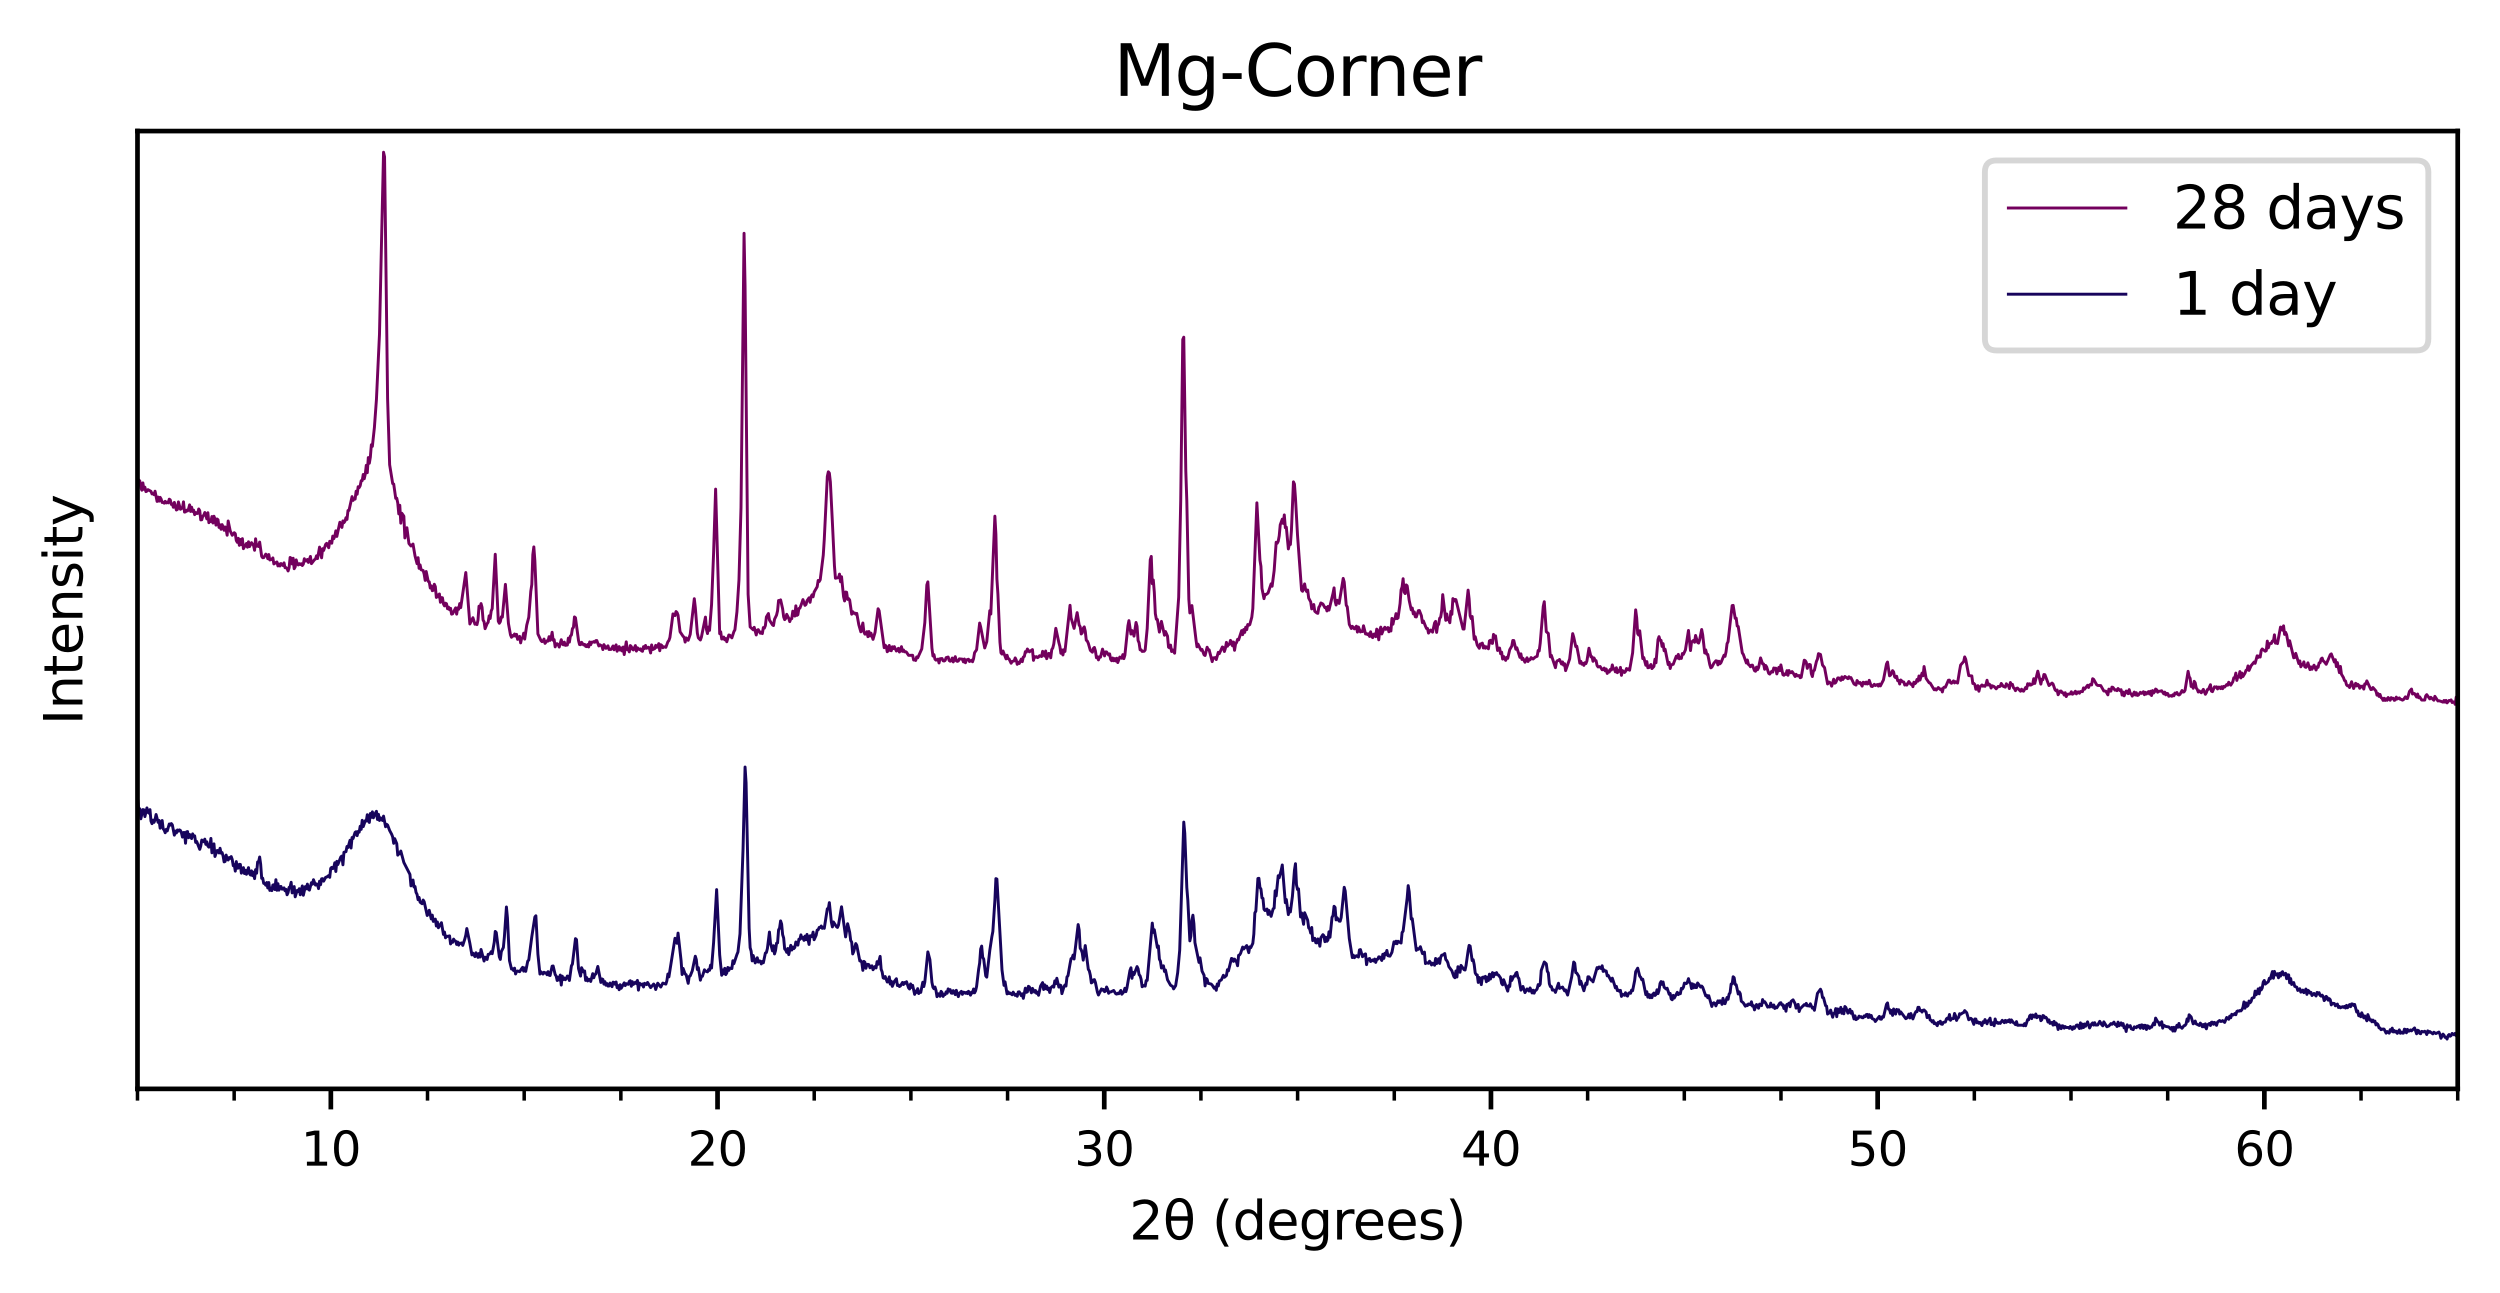 <?xml version="1.0" encoding="utf-8" standalone="no"?>
<!DOCTYPE svg PUBLIC "-//W3C//DTD SVG 1.1//EN"
  "http://www.w3.org/Graphics/SVG/1.1/DTD/svg11.dtd">
<svg xmlns:xlink="http://www.w3.org/1999/xlink" width="425.674pt" height="220.121pt" viewBox="0 0 425.674 220.121" xmlns="http://www.w3.org/2000/svg" version="1.1">
 <defs>
  <style type="text/css">*{stroke-linejoin: round; stroke-linecap: butt}</style>
 </defs>
 <g id="figure_1">
  <g id="patch_1">
   <path d="M 0 220.121 
L 425.674 220.121 
L 425.674 0 
L 0 0 
z
" style="fill: #ffffff"/>
  </g>
  <g id="axes_1">
   <g id="patch_2">
    <path d="M 23.41 185.398 
L 418.474 185.398 
L 418.474 22.318 
L 23.41 22.318 
z
" style="fill: #ffffff"/>
   </g>
   <g id="matplotlib.axis_1">
    <g id="xtick_1">
     <g id="line2d_1">
      <defs>
       <path id="m4a1dde4017" d="M 0 0 
L 0 3.5 
" style="stroke: #000000; stroke-width: 0.8"/>
      </defs>
      <g>
       <use xlink:href="#m4a1dde4017" x="56.332" y="185.398" style="stroke: #000000; stroke-width: 0.8"/>
      </g>
     </g>
     <g id="text_1">
      <!-- 10 -->
      <g transform="translate(51.242 198.477)scale(0.08 -0.08)">
       <defs>
        <path id="DejaVuSans-31" d="M 794 531 
L 1825 531 
L 1825 4091 
L 703 3866 
L 703 4441 
L 1819 4666 
L 2450 4666 
L 2450 531 
L 3481 531 
L 3481 0 
L 794 0 
L 794 531 
z
" transform="scale(0.016)"/>
        <path id="DejaVuSans-30" d="M 2034 4250 
Q 1547 4250 1301 3770 
Q 1056 3291 1056 2328 
Q 1056 1369 1301 889 
Q 1547 409 2034 409 
Q 2525 409 2770 889 
Q 3016 1369 3016 2328 
Q 3016 3291 2770 3770 
Q 2525 4250 2034 4250 
z
M 2034 4750 
Q 2819 4750 3233 4129 
Q 3647 3509 3647 2328 
Q 3647 1150 3233 529 
Q 2819 -91 2034 -91 
Q 1250 -91 836 529 
Q 422 1150 422 2328 
Q 422 3509 836 4129 
Q 1250 4750 2034 4750 
z
" transform="scale(0.016)"/>
       </defs>
       <use xlink:href="#DejaVuSans-31"/>
       <use xlink:href="#DejaVuSans-30" x="63.623"/>
      </g>
     </g>
    </g>
    <g id="xtick_2">
     <g id="line2d_2">
      <g>
       <use xlink:href="#m4a1dde4017" x="122.176" y="185.398" style="stroke: #000000; stroke-width: 0.8"/>
      </g>
     </g>
     <g id="text_2">
      <!-- 20 -->
      <g transform="translate(117.086 198.477)scale(0.08 -0.08)">
       <defs>
        <path id="DejaVuSans-32" d="M 1228 531 
L 3431 531 
L 3431 0 
L 469 0 
L 469 531 
Q 828 903 1448 1529 
Q 2069 2156 2228 2338 
Q 2531 2678 2651 2914 
Q 2772 3150 2772 3378 
Q 2772 3750 2511 3984 
Q 2250 4219 1831 4219 
Q 1534 4219 1204 4116 
Q 875 4013 500 3803 
L 500 4441 
Q 881 4594 1212 4672 
Q 1544 4750 1819 4750 
Q 2544 4750 2975 4387 
Q 3406 4025 3406 3419 
Q 3406 3131 3298 2873 
Q 3191 2616 2906 2266 
Q 2828 2175 2409 1742 
Q 1991 1309 1228 531 
z
" transform="scale(0.016)"/>
       </defs>
       <use xlink:href="#DejaVuSans-32"/>
       <use xlink:href="#DejaVuSans-30" x="63.623"/>
      </g>
     </g>
    </g>
    <g id="xtick_3">
     <g id="line2d_3">
      <g>
       <use xlink:href="#m4a1dde4017" x="188.02" y="185.398" style="stroke: #000000; stroke-width: 0.8"/>
      </g>
     </g>
     <g id="text_3">
      <!-- 30 -->
      <g transform="translate(182.93 198.477)scale(0.08 -0.08)">
       <defs>
        <path id="DejaVuSans-33" d="M 2597 2516 
Q 3050 2419 3304 2112 
Q 3559 1806 3559 1356 
Q 3559 666 3084 287 
Q 2609 -91 1734 -91 
Q 1441 -91 1130 -33 
Q 819 25 488 141 
L 488 750 
Q 750 597 1062 519 
Q 1375 441 1716 441 
Q 2309 441 2620 675 
Q 2931 909 2931 1356 
Q 2931 1769 2642 2001 
Q 2353 2234 1838 2234 
L 1294 2234 
L 1294 2753 
L 1863 2753 
Q 2328 2753 2575 2939 
Q 2822 3125 2822 3475 
Q 2822 3834 2567 4026 
Q 2313 4219 1838 4219 
Q 1578 4219 1281 4162 
Q 984 4106 628 3988 
L 628 4550 
Q 988 4650 1302 4700 
Q 1616 4750 1894 4750 
Q 2613 4750 3031 4423 
Q 3450 4097 3450 3541 
Q 3450 3153 3228 2886 
Q 3006 2619 2597 2516 
z
" transform="scale(0.016)"/>
       </defs>
       <use xlink:href="#DejaVuSans-33"/>
       <use xlink:href="#DejaVuSans-30" x="63.623"/>
      </g>
     </g>
    </g>
    <g id="xtick_4">
     <g id="line2d_4">
      <g>
       <use xlink:href="#m4a1dde4017" x="253.864" y="185.398" style="stroke: #000000; stroke-width: 0.8"/>
      </g>
     </g>
     <g id="text_4">
      <!-- 40 -->
      <g transform="translate(248.774 198.477)scale(0.08 -0.08)">
       <defs>
        <path id="DejaVuSans-34" d="M 2419 4116 
L 825 1625 
L 2419 1625 
L 2419 4116 
z
M 2253 4666 
L 3047 4666 
L 3047 1625 
L 3713 1625 
L 3713 1100 
L 3047 1100 
L 3047 0 
L 2419 0 
L 2419 1100 
L 313 1100 
L 313 1709 
L 2253 4666 
z
" transform="scale(0.016)"/>
       </defs>
       <use xlink:href="#DejaVuSans-34"/>
       <use xlink:href="#DejaVuSans-30" x="63.623"/>
      </g>
     </g>
    </g>
    <g id="xtick_5">
     <g id="line2d_5">
      <g>
       <use xlink:href="#m4a1dde4017" x="319.708" y="185.398" style="stroke: #000000; stroke-width: 0.8"/>
      </g>
     </g>
     <g id="text_5">
      <!-- 50 -->
      <g transform="translate(314.618 198.477)scale(0.08 -0.08)">
       <defs>
        <path id="DejaVuSans-35" d="M 691 4666 
L 3169 4666 
L 3169 4134 
L 1269 4134 
L 1269 2991 
Q 1406 3038 1543 3061 
Q 1681 3084 1819 3084 
Q 2600 3084 3056 2656 
Q 3513 2228 3513 1497 
Q 3513 744 3044 326 
Q 2575 -91 1722 -91 
Q 1428 -91 1123 -41 
Q 819 9 494 109 
L 494 744 
Q 775 591 1075 516 
Q 1375 441 1709 441 
Q 2250 441 2565 725 
Q 2881 1009 2881 1497 
Q 2881 1984 2565 2268 
Q 2250 2553 1709 2553 
Q 1456 2553 1204 2497 
Q 953 2441 691 2322 
L 691 4666 
z
" transform="scale(0.016)"/>
       </defs>
       <use xlink:href="#DejaVuSans-35"/>
       <use xlink:href="#DejaVuSans-30" x="63.623"/>
      </g>
     </g>
    </g>
    <g id="xtick_6">
     <g id="line2d_6">
      <g>
       <use xlink:href="#m4a1dde4017" x="385.552" y="185.398" style="stroke: #000000; stroke-width: 0.8"/>
      </g>
     </g>
     <g id="text_6">
      <!-- 60 -->
      <g transform="translate(380.462 198.477)scale(0.08 -0.08)">
       <defs>
        <path id="DejaVuSans-36" d="M 2113 2584 
Q 1688 2584 1439 2293 
Q 1191 2003 1191 1497 
Q 1191 994 1439 701 
Q 1688 409 2113 409 
Q 2538 409 2786 701 
Q 3034 994 3034 1497 
Q 3034 2003 2786 2293 
Q 2538 2584 2113 2584 
z
M 3366 4563 
L 3366 3988 
Q 3128 4100 2886 4159 
Q 2644 4219 2406 4219 
Q 1781 4219 1451 3797 
Q 1122 3375 1075 2522 
Q 1259 2794 1537 2939 
Q 1816 3084 2150 3084 
Q 2853 3084 3261 2657 
Q 3669 2231 3669 1497 
Q 3669 778 3244 343 
Q 2819 -91 2113 -91 
Q 1303 -91 875 529 
Q 447 1150 447 2328 
Q 447 3434 972 4092 
Q 1497 4750 2381 4750 
Q 2619 4750 2861 4703 
Q 3103 4656 3366 4563 
z
" transform="scale(0.016)"/>
       </defs>
       <use xlink:href="#DejaVuSans-36"/>
       <use xlink:href="#DejaVuSans-30" x="63.623"/>
      </g>
     </g>
    </g>
    <g id="xtick_7">
     <g id="line2d_7">
      <defs>
       <path id="m879d106ff0" d="M 0 0 
L 0 2 
" style="stroke: #000000; stroke-width: 0.6"/>
      </defs>
      <g>
       <use xlink:href="#m879d106ff0" x="23.41" y="185.398" style="stroke: #000000; stroke-width: 0.6"/>
      </g>
     </g>
    </g>
    <g id="xtick_8">
     <g id="line2d_8">
      <g>
       <use xlink:href="#m879d106ff0" x="39.871" y="185.398" style="stroke: #000000; stroke-width: 0.6"/>
      </g>
     </g>
    </g>
    <g id="xtick_9">
     <g id="line2d_9">
      <g>
       <use xlink:href="#m879d106ff0" x="72.793" y="185.398" style="stroke: #000000; stroke-width: 0.6"/>
      </g>
     </g>
    </g>
    <g id="xtick_10">
     <g id="line2d_10">
      <g>
       <use xlink:href="#m879d106ff0" x="89.254" y="185.398" style="stroke: #000000; stroke-width: 0.6"/>
      </g>
     </g>
    </g>
    <g id="xtick_11">
     <g id="line2d_11">
      <g>
       <use xlink:href="#m879d106ff0" x="105.715" y="185.398" style="stroke: #000000; stroke-width: 0.6"/>
      </g>
     </g>
    </g>
    <g id="xtick_12">
     <g id="line2d_12">
      <g>
       <use xlink:href="#m879d106ff0" x="138.637" y="185.398" style="stroke: #000000; stroke-width: 0.6"/>
      </g>
     </g>
    </g>
    <g id="xtick_13">
     <g id="line2d_13">
      <g>
       <use xlink:href="#m879d106ff0" x="155.098" y="185.398" style="stroke: #000000; stroke-width: 0.6"/>
      </g>
     </g>
    </g>
    <g id="xtick_14">
     <g id="line2d_14">
      <g>
       <use xlink:href="#m879d106ff0" x="171.559" y="185.398" style="stroke: #000000; stroke-width: 0.6"/>
      </g>
     </g>
    </g>
    <g id="xtick_15">
     <g id="line2d_15">
      <g>
       <use xlink:href="#m879d106ff0" x="204.481" y="185.398" style="stroke: #000000; stroke-width: 0.6"/>
      </g>
     </g>
    </g>
    <g id="xtick_16">
     <g id="line2d_16">
      <g>
       <use xlink:href="#m879d106ff0" x="220.942" y="185.398" style="stroke: #000000; stroke-width: 0.6"/>
      </g>
     </g>
    </g>
    <g id="xtick_17">
     <g id="line2d_17">
      <g>
       <use xlink:href="#m879d106ff0" x="237.403" y="185.398" style="stroke: #000000; stroke-width: 0.6"/>
      </g>
     </g>
    </g>
    <g id="xtick_18">
     <g id="line2d_18">
      <g>
       <use xlink:href="#m879d106ff0" x="270.325" y="185.398" style="stroke: #000000; stroke-width: 0.6"/>
      </g>
     </g>
    </g>
    <g id="xtick_19">
     <g id="line2d_19">
      <g>
       <use xlink:href="#m879d106ff0" x="286.786" y="185.398" style="stroke: #000000; stroke-width: 0.6"/>
      </g>
     </g>
    </g>
    <g id="xtick_20">
     <g id="line2d_20">
      <g>
       <use xlink:href="#m879d106ff0" x="303.247" y="185.398" style="stroke: #000000; stroke-width: 0.6"/>
      </g>
     </g>
    </g>
    <g id="xtick_21">
     <g id="line2d_21">
      <g>
       <use xlink:href="#m879d106ff0" x="336.169" y="185.398" style="stroke: #000000; stroke-width: 0.6"/>
      </g>
     </g>
    </g>
    <g id="xtick_22">
     <g id="line2d_22">
      <g>
       <use xlink:href="#m879d106ff0" x="352.63" y="185.398" style="stroke: #000000; stroke-width: 0.6"/>
      </g>
     </g>
    </g>
    <g id="xtick_23">
     <g id="line2d_23">
      <g>
       <use xlink:href="#m879d106ff0" x="369.091" y="185.398" style="stroke: #000000; stroke-width: 0.6"/>
      </g>
     </g>
    </g>
    <g id="xtick_24">
     <g id="line2d_24">
      <g>
       <use xlink:href="#m879d106ff0" x="402.013" y="185.398" style="stroke: #000000; stroke-width: 0.6"/>
      </g>
     </g>
    </g>
    <g id="xtick_25">
     <g id="line2d_25">
      <g>
       <use xlink:href="#m879d106ff0" x="418.474" y="185.398" style="stroke: #000000; stroke-width: 0.6"/>
      </g>
     </g>
    </g>
    <g id="text_7">
     <!-- 2θ (degrees) -->
     <g transform="translate(192.271 211.05)scale(0.09 -0.09)">
      <defs>
       <path id="DejaVuSans-3b8" d="M 2953 2219 
L 963 2219 
Q 1009 1284 1225 888 
Q 1494 400 1959 400 
Q 2428 400 2688 891 
Q 2916 1322 2953 2219 
z
M 2944 2750 
Q 2856 3638 2688 3950 
Q 2419 4444 1959 4444 
Q 1481 4444 1228 3956 
Q 1028 3563 969 2750 
L 2944 2750 
z
M 1959 4913 
Q 2709 4913 3138 4250 
Q 3566 3591 3566 2422 
Q 3566 1256 3138 594 
Q 2709 -72 1959 -72 
Q 1206 -72 781 594 
Q 353 1256 353 2422 
Q 353 3591 781 4250 
Q 1206 4913 1959 4913 
z
" transform="scale(0.016)"/>
       <path id="DejaVuSans-20" transform="scale(0.016)"/>
       <path id="DejaVuSans-28" d="M 1984 4856 
Q 1566 4138 1362 3434 
Q 1159 2731 1159 2009 
Q 1159 1288 1364 580 
Q 1569 -128 1984 -844 
L 1484 -844 
Q 1016 -109 783 600 
Q 550 1309 550 2009 
Q 550 2706 781 3412 
Q 1013 4119 1484 4856 
L 1984 4856 
z
" transform="scale(0.016)"/>
       <path id="DejaVuSans-64" d="M 2906 2969 
L 2906 4863 
L 3481 4863 
L 3481 0 
L 2906 0 
L 2906 525 
Q 2725 213 2448 61 
Q 2172 -91 1784 -91 
Q 1150 -91 751 415 
Q 353 922 353 1747 
Q 353 2572 751 3078 
Q 1150 3584 1784 3584 
Q 2172 3584 2448 3432 
Q 2725 3281 2906 2969 
z
M 947 1747 
Q 947 1113 1208 752 
Q 1469 391 1925 391 
Q 2381 391 2643 752 
Q 2906 1113 2906 1747 
Q 2906 2381 2643 2742 
Q 2381 3103 1925 3103 
Q 1469 3103 1208 2742 
Q 947 2381 947 1747 
z
" transform="scale(0.016)"/>
       <path id="DejaVuSans-65" d="M 3597 1894 
L 3597 1613 
L 953 1613 
Q 991 1019 1311 708 
Q 1631 397 2203 397 
Q 2534 397 2845 478 
Q 3156 559 3463 722 
L 3463 178 
Q 3153 47 2828 -22 
Q 2503 -91 2169 -91 
Q 1331 -91 842 396 
Q 353 884 353 1716 
Q 353 2575 817 3079 
Q 1281 3584 2069 3584 
Q 2775 3584 3186 3129 
Q 3597 2675 3597 1894 
z
M 3022 2063 
Q 3016 2534 2758 2815 
Q 2500 3097 2075 3097 
Q 1594 3097 1305 2825 
Q 1016 2553 972 2059 
L 3022 2063 
z
" transform="scale(0.016)"/>
       <path id="DejaVuSans-67" d="M 2906 1791 
Q 2906 2416 2648 2759 
Q 2391 3103 1925 3103 
Q 1463 3103 1205 2759 
Q 947 2416 947 1791 
Q 947 1169 1205 825 
Q 1463 481 1925 481 
Q 2391 481 2648 825 
Q 2906 1169 2906 1791 
z
M 3481 434 
Q 3481 -459 3084 -895 
Q 2688 -1331 1869 -1331 
Q 1566 -1331 1297 -1286 
Q 1028 -1241 775 -1147 
L 775 -588 
Q 1028 -725 1275 -790 
Q 1522 -856 1778 -856 
Q 2344 -856 2625 -561 
Q 2906 -266 2906 331 
L 2906 616 
Q 2728 306 2450 153 
Q 2172 0 1784 0 
Q 1141 0 747 490 
Q 353 981 353 1791 
Q 353 2603 747 3093 
Q 1141 3584 1784 3584 
Q 2172 3584 2450 3431 
Q 2728 3278 2906 2969 
L 2906 3500 
L 3481 3500 
L 3481 434 
z
" transform="scale(0.016)"/>
       <path id="DejaVuSans-72" d="M 2631 2963 
Q 2534 3019 2420 3045 
Q 2306 3072 2169 3072 
Q 1681 3072 1420 2755 
Q 1159 2438 1159 1844 
L 1159 0 
L 581 0 
L 581 3500 
L 1159 3500 
L 1159 2956 
Q 1341 3275 1631 3429 
Q 1922 3584 2338 3584 
Q 2397 3584 2469 3576 
Q 2541 3569 2628 3553 
L 2631 2963 
z
" transform="scale(0.016)"/>
       <path id="DejaVuSans-73" d="M 2834 3397 
L 2834 2853 
Q 2591 2978 2328 3040 
Q 2066 3103 1784 3103 
Q 1356 3103 1142 2972 
Q 928 2841 928 2578 
Q 928 2378 1081 2264 
Q 1234 2150 1697 2047 
L 1894 2003 
Q 2506 1872 2764 1633 
Q 3022 1394 3022 966 
Q 3022 478 2636 193 
Q 2250 -91 1575 -91 
Q 1294 -91 989 -36 
Q 684 19 347 128 
L 347 722 
Q 666 556 975 473 
Q 1284 391 1588 391 
Q 1994 391 2212 530 
Q 2431 669 2431 922 
Q 2431 1156 2273 1281 
Q 2116 1406 1581 1522 
L 1381 1569 
Q 847 1681 609 1914 
Q 372 2147 372 2553 
Q 372 3047 722 3315 
Q 1072 3584 1716 3584 
Q 2034 3584 2315 3537 
Q 2597 3491 2834 3397 
z
" transform="scale(0.016)"/>
       <path id="DejaVuSans-29" d="M 513 4856 
L 1013 4856 
Q 1481 4119 1714 3412 
Q 1947 2706 1947 2009 
Q 1947 1309 1714 600 
Q 1481 -109 1013 -844 
L 513 -844 
Q 928 -128 1133 580 
Q 1338 1288 1338 2009 
Q 1338 2731 1133 3434 
Q 928 4138 513 4856 
z
" transform="scale(0.016)"/>
      </defs>
      <use xlink:href="#DejaVuSans-32"/>
      <use xlink:href="#DejaVuSans-3b8" x="63.623"/>
      <use xlink:href="#DejaVuSans-20" x="124.805"/>
      <use xlink:href="#DejaVuSans-28" x="156.592"/>
      <use xlink:href="#DejaVuSans-64" x="195.605"/>
      <use xlink:href="#DejaVuSans-65" x="259.082"/>
      <use xlink:href="#DejaVuSans-67" x="320.605"/>
      <use xlink:href="#DejaVuSans-72" x="384.082"/>
      <use xlink:href="#DejaVuSans-65" x="422.945"/>
      <use xlink:href="#DejaVuSans-65" x="484.469"/>
      <use xlink:href="#DejaVuSans-73" x="545.992"/>
      <use xlink:href="#DejaVuSans-29" x="598.092"/>
     </g>
    </g>
   </g>
   <g id="matplotlib.axis_2">
    <g id="ytick_1">
     <g id="line2d_26"/>
    </g>
    <g id="ytick_2">
     <g id="line2d_27"/>
    </g>
    <g id="ytick_3">
     <g id="line2d_28"/>
    </g>
    <g id="ytick_4">
     <g id="line2d_29"/>
    </g>
    <g id="ytick_5">
     <g id="line2d_30"/>
    </g>
    <g id="ytick_6">
     <g id="line2d_31"/>
    </g>
    <g id="ytick_7">
     <g id="line2d_32"/>
    </g>
    <g id="ytick_8">
     <g id="line2d_33"/>
    </g>
    <g id="text_8">
     <!-- Intensity -->
     <g transform="translate(14.039 123.444)rotate(-90)scale(0.09 -0.09)">
      <defs>
       <path id="DejaVuSans-49" d="M 628 4666 
L 1259 4666 
L 1259 0 
L 628 0 
L 628 4666 
z
" transform="scale(0.016)"/>
       <path id="DejaVuSans-6e" d="M 3513 2113 
L 3513 0 
L 2938 0 
L 2938 2094 
Q 2938 2591 2744 2837 
Q 2550 3084 2163 3084 
Q 1697 3084 1428 2787 
Q 1159 2491 1159 1978 
L 1159 0 
L 581 0 
L 581 3500 
L 1159 3500 
L 1159 2956 
Q 1366 3272 1645 3428 
Q 1925 3584 2291 3584 
Q 2894 3584 3203 3211 
Q 3513 2838 3513 2113 
z
" transform="scale(0.016)"/>
       <path id="DejaVuSans-74" d="M 1172 4494 
L 1172 3500 
L 2356 3500 
L 2356 3053 
L 1172 3053 
L 1172 1153 
Q 1172 725 1289 603 
Q 1406 481 1766 481 
L 2356 481 
L 2356 0 
L 1766 0 
Q 1100 0 847 248 
Q 594 497 594 1153 
L 594 3053 
L 172 3053 
L 172 3500 
L 594 3500 
L 594 4494 
L 1172 4494 
z
" transform="scale(0.016)"/>
       <path id="DejaVuSans-69" d="M 603 3500 
L 1178 3500 
L 1178 0 
L 603 0 
L 603 3500 
z
M 603 4863 
L 1178 4863 
L 1178 4134 
L 603 4134 
L 603 4863 
z
" transform="scale(0.016)"/>
       <path id="DejaVuSans-79" d="M 2059 -325 
Q 1816 -950 1584 -1140 
Q 1353 -1331 966 -1331 
L 506 -1331 
L 506 -850 
L 844 -850 
Q 1081 -850 1212 -737 
Q 1344 -625 1503 -206 
L 1606 56 
L 191 3500 
L 800 3500 
L 1894 763 
L 2988 3500 
L 3597 3500 
L 2059 -325 
z
" transform="scale(0.016)"/>
      </defs>
      <use xlink:href="#DejaVuSans-49"/>
      <use xlink:href="#DejaVuSans-6e" x="29.492"/>
      <use xlink:href="#DejaVuSans-74" x="92.871"/>
      <use xlink:href="#DejaVuSans-65" x="132.08"/>
      <use xlink:href="#DejaVuSans-6e" x="193.604"/>
      <use xlink:href="#DejaVuSans-73" x="256.982"/>
      <use xlink:href="#DejaVuSans-69" x="309.082"/>
      <use xlink:href="#DejaVuSans-74" x="336.865"/>
      <use xlink:href="#DejaVuSans-79" x="376.074"/>
     </g>
    </g>
   </g>
   <g id="line2d_34">
    <path d="M 23.461 136.349 
L 23.634 137.9 
L 23.807 137.713 
L 23.98 139.415 
L 24.326 137.846 
L 24.499 137.891 
L 24.672 139.041 
L 25.017 137.561 
L 25.19 138.31 
L 25.363 138.461 
L 25.536 137.855 
L 25.709 139.807 
L 25.882 140.244 
L 26.055 139.638 
L 26.228 140.021 
L 26.401 139.557 
L 26.574 138.684 
L 26.919 140.021 
L 27.092 139.7 
L 27.265 141.019 
L 27.611 139.709 
L 27.784 141.126 
L 27.957 141.34 
L 28.13 141.794 
L 28.303 141.215 
L 28.476 141.482 
L 28.821 140.297 
L 28.994 140.502 
L 29.167 140.226 
L 29.34 140.449 
L 29.686 142.204 
L 29.859 141.5 
L 30.032 141.83 
L 30.205 141.322 
L 30.378 141.518 
L 30.551 141.304 
L 30.723 141.402 
L 30.896 141.803 
L 31.069 142.534 
L 31.242 141.75 
L 31.415 141.75 
L 31.588 143.577 
L 31.761 141.643 
L 31.934 141.589 
L 32.107 142.641 
L 32.28 142.079 
L 32.625 142.783 
L 32.798 141.981 
L 32.971 142.382 
L 33.144 142.32 
L 33.317 143.434 
L 33.49 143.282 
L 34.009 144.619 
L 34.182 144.049 
L 34.355 143.033 
L 34.7 143.327 
L 34.873 142.881 
L 35.046 143.773 
L 35.219 143.336 
L 35.392 144.049 
L 35.565 144.245 
L 35.738 144.129 
L 35.911 142.757 
L 36.084 145.207 
L 36.429 143.684 
L 36.602 145.831 
L 36.948 144.824 
L 37.121 144.824 
L 37.294 145.234 
L 37.467 144.432 
L 37.64 145.27 
L 37.813 145.163 
L 37.986 145.742 
L 38.159 146.758 
L 38.331 146.678 
L 38.504 145.591 
L 38.677 146.286 
L 38.85 146.437 
L 39.023 146.009 
L 39.196 146.161 
L 39.369 145.849 
L 39.542 146.339 
L 39.715 147.4 
L 39.888 147.212 
L 40.061 148.326 
L 40.233 146.704 
L 40.406 147.836 
L 40.579 147.801 
L 40.752 147.168 
L 40.925 147.186 
L 41.098 148.674 
L 41.444 147.729 
L 41.617 148.736 
L 41.79 148.175 
L 41.963 148.87 
L 42.308 147.729 
L 42.481 148.763 
L 42.654 148.986 
L 42.827 148.282 
L 43 149.102 
L 43.173 148.496 
L 43.346 149.601 
L 43.519 148.068 
L 43.692 148.683 
L 43.865 146.767 
L 44.038 146.713 
L 44.21 145.92 
L 44.383 147.159 
L 44.556 149.556 
L 44.729 149.521 
L 44.902 150.412 
L 45.075 150.429 
L 45.248 150.724 
L 45.421 150.26 
L 45.594 151.196 
L 45.767 150.269 
L 45.94 151.615 
L 46.112 151.214 
L 46.285 151.65 
L 46.458 150.697 
L 46.631 150.643 
L 46.804 151.463 
L 46.977 149.788 
L 47.15 151.588 
L 47.323 150.465 
L 47.496 151.57 
L 47.669 150.973 
L 47.842 150.937 
L 48.014 151.392 
L 48.187 151.383 
L 48.36 151.178 
L 48.533 151.677 
L 48.706 151.436 
L 48.879 152.354 
L 49.052 151.98 
L 49.225 151.089 
L 49.398 151.009 
L 49.571 150.225 
L 49.744 152.034 
L 49.916 151.659 
L 50.089 150.955 
L 50.262 152.702 
L 50.608 151.606 
L 50.781 151.802 
L 50.954 151.321 
L 51.127 152.354 
L 51.473 150.848 
L 51.646 152.435 
L 51.991 150.955 
L 52.164 151.338 
L 52.337 150.536 
L 52.51 151.419 
L 52.683 151.561 
L 53.029 150.287 
L 53.202 150.554 
L 53.375 149.788 
L 53.72 150.706 
L 53.893 150.492 
L 54.066 150.652 
L 54.239 151.303 
L 54.412 150.037 
L 54.585 150.634 
L 54.758 149.636 
L 54.931 149.61 
L 55.104 150.037 
L 55.45 149.378 
L 55.622 149.342 
L 55.968 149.075 
L 56.141 149.387 
L 56.314 147.836 
L 56.487 147.685 
L 56.66 147.908 
L 56.833 147.685 
L 57.006 146.901 
L 57.179 148.389 
L 57.352 146.66 
L 57.524 147.204 
L 58.043 145.885 
L 58.216 145.76 
L 58.389 147.248 
L 58.562 145.118 
L 58.908 145.011 
L 59.081 144.129 
L 59.254 144.307 
L 59.599 143.069 
L 59.772 144.396 
L 59.945 142.605 
L 60.118 142.775 
L 60.464 141.714 
L 60.637 141.616 
L 60.81 142.284 
L 60.983 141.563 
L 61.156 141.696 
L 61.329 140.689 
L 61.501 141.215 
L 61.674 139.673 
L 61.847 140.752 
L 62.193 139.745 
L 62.366 139.798 
L 62.539 138.72 
L 62.712 139.798 
L 62.885 140.039 
L 63.058 138.515 
L 63.231 139.174 
L 63.403 138.23 
L 63.576 139.246 
L 63.922 138.444 
L 64.095 138.141 
L 64.268 139.531 
L 64.441 138.657 
L 64.614 139.7 
L 64.787 139.246 
L 65.133 139.709 
L 65.305 138.96 
L 65.651 140.769 
L 65.824 140.351 
L 65.997 140.484 
L 66.343 141.411 
L 66.689 142.053 
L 66.862 142.507 
L 67.035 143.594 
L 67.207 142.801 
L 67.553 143.648 
L 67.726 145.608 
L 67.899 145.207 
L 68.072 145.386 
L 68.245 144.904 
L 68.764 146.856 
L 69.801 148.888 
L 69.974 150.839 
L 70.147 150.643 
L 70.32 149.841 
L 70.493 151.035 
L 70.666 150.946 
L 70.839 151.953 
L 71.011 152.283 
L 71.184 153.192 
L 71.357 152.809 
L 71.53 153.62 
L 71.876 153.878 
L 72.049 153.246 
L 72.222 153.531 
L 72.741 155.883 
L 72.913 155.634 
L 73.086 154.992 
L 73.432 156.471 
L 73.605 155.821 
L 73.778 156.89 
L 74.124 156.498 
L 74.297 157.675 
L 74.47 156.979 
L 74.643 157.969 
L 75.161 157.104 
L 75.507 159.109 
L 75.68 158.699 
L 75.853 159.68 
L 76.026 159.394 
L 76.199 159.448 
L 76.545 159.35 
L 76.718 160.722 
L 76.89 160.25 
L 77.063 160.455 
L 77.236 159.902 
L 77.409 160.188 
L 77.582 160.25 
L 77.755 160.811 
L 77.928 160.393 
L 78.101 160.927 
L 78.274 160.58 
L 78.447 160.642 
L 78.62 160.553 
L 78.792 160.972 
L 79.138 159.893 
L 79.311 159.225 
L 79.484 158.102 
L 80.003 160.615 
L 80.349 162.594 
L 80.522 162.291 
L 80.867 162.879 
L 81.04 162.228 
L 81.213 162.46 
L 81.386 163.012 
L 81.559 162.353 
L 81.732 162.959 
L 81.905 161.667 
L 82.424 163.636 
L 82.596 162.977 
L 82.769 163.039 
L 82.942 163.369 
L 83.115 162.496 
L 83.288 162.487 
L 83.461 162.353 
L 83.634 162.041 
L 83.807 162.389 
L 84.153 160.446 
L 84.326 158.592 
L 84.498 158.771 
L 85.017 162.914 
L 85.19 163.36 
L 85.363 162.014 
L 85.709 161.328 
L 85.882 159.51 
L 86.228 154.431 
L 86.4 156.267 
L 86.746 163.547 
L 87.092 165 
L 87.265 164.937 
L 87.438 165.249 
L 87.611 164.848 
L 87.784 165.837 
L 87.957 165.428 
L 88.13 165.329 
L 88.475 165.454 
L 88.821 164.928 
L 88.994 164.706 
L 89.167 165.356 
L 89.34 164.804 
L 89.513 165.392 
L 89.859 163.645 
L 90.032 163.467 
L 90.55 159.484 
L 91.069 156.142 
L 91.242 155.928 
L 91.588 162.46 
L 91.934 165.855 
L 92.107 165.463 
L 92.452 165.855 
L 92.625 165.543 
L 92.798 165.677 
L 92.971 165.632 
L 93.144 165.971 
L 93.317 165.445 
L 93.49 166.042 
L 93.663 166.105 
L 94.009 164.51 
L 94.181 164.474 
L 94.527 165.935 
L 94.7 166.194 
L 94.873 166.951 
L 95.046 166.381 
L 95.219 166.871 
L 95.392 166.025 
L 95.565 167.727 
L 95.738 166.212 
L 95.911 166.791 
L 96.083 166.515 
L 96.256 166.818 
L 96.429 166.622 
L 96.602 166.185 
L 96.775 166.247 
L 96.948 166.951 
L 97.294 164.465 
L 97.467 164.144 
L 97.985 159.822 
L 98.158 159.983 
L 98.504 164.928 
L 98.85 166.203 
L 99.023 164.768 
L 99.369 165.508 
L 99.542 165.321 
L 99.715 166.934 
L 99.887 166.443 
L 100.06 167.023 
L 100.233 166.755 
L 100.406 166.746 
L 100.579 167.112 
L 100.925 165.784 
L 101.098 166.488 
L 101.271 165.953 
L 101.444 165.855 
L 101.789 164.554 
L 102.308 167.281 
L 102.481 166.675 
L 102.654 166.764 
L 102.827 167.557 
L 103 167.147 
L 103.173 167.753 
L 103.346 167.468 
L 103.519 167.896 
L 103.691 167.887 
L 103.864 167.379 
L 104.21 168.003 
L 104.383 167.228 
L 104.556 167.281 
L 104.729 167.593 
L 104.902 167.201 
L 105.075 168.172 
L 105.248 167.825 
L 105.421 168.52 
L 105.593 167.664 
L 105.766 168.279 
L 106.285 167.352 
L 106.458 167.816 
L 106.631 167.486 
L 106.977 167.602 
L 107.15 167.085 
L 107.323 166.987 
L 107.496 167.932 
L 107.668 167.147 
L 107.841 167.62 
L 108.187 167.237 
L 108.36 167.486 
L 108.533 166.934 
L 108.706 168.591 
L 108.879 167.397 
L 109.225 167.709 
L 109.398 167.54 
L 109.57 168.056 
L 109.743 167.424 
L 110.089 167.646 
L 110.262 167.281 
L 110.781 168.163 
L 111.3 167.548 
L 111.472 167.798 
L 111.645 168.484 
L 111.991 167.406 
L 112.51 168.065 
L 112.856 167.388 
L 113.374 167.566 
L 113.547 166.996 
L 113.72 165.846 
L 113.893 166.336 
L 114.931 159.76 
L 115.276 160.615 
L 115.449 158.878 
L 115.968 163.574 
L 116.141 165.935 
L 116.314 164.893 
L 116.66 165.855 
L 116.833 165.962 
L 117.178 167.433 
L 117.351 166.265 
L 117.524 166.167 
L 117.87 165.303 
L 118.216 163.636 
L 118.389 162.816 
L 118.562 163.396 
L 118.735 165.08 
L 118.908 164.759 
L 119.253 166.898 
L 119.426 166.247 
L 119.599 166.23 
L 119.945 165.125 
L 120.118 165.347 
L 120.464 165.481 
L 120.637 165.089 
L 120.81 165.223 
L 120.982 164.331 
L 121.155 164.83 
L 121.501 160.517 
L 122.02 151.472 
L 122.539 162.585 
L 122.885 166.06 
L 123.057 165.151 
L 123.23 165.802 
L 123.403 164.875 
L 123.576 165.944 
L 123.749 165.659 
L 123.922 164.732 
L 124.095 165.231 
L 124.268 164.83 
L 124.614 164.92 
L 124.787 163.583 
L 124.959 164.082 
L 125.478 162.513 
L 125.651 162.095 
L 125.997 159.011 
L 126.516 144.61 
L 126.861 130.601 
L 127.034 133.284 
L 127.553 158.031 
L 127.726 161.364 
L 127.899 161.961 
L 128.072 163.61 
L 128.245 162.692 
L 128.591 163.957 
L 128.936 163.075 
L 129.109 163.815 
L 129.282 163.61 
L 129.455 163.654 
L 129.628 164.126 
L 129.801 163.708 
L 129.974 163.93 
L 130.32 162.273 
L 130.493 162.184 
L 130.665 161.506 
L 131.011 158.699 
L 131.184 160.553 
L 131.53 161.907 
L 131.703 161.025 
L 131.876 162.424 
L 132.049 161.854 
L 132.222 160.597 
L 132.395 160.544 
L 132.567 158.343 
L 132.74 158.013 
L 132.913 156.801 
L 133.086 157.336 
L 133.259 159.145 
L 133.432 159.706 
L 133.605 161.587 
L 133.778 161.756 
L 133.951 162.157 
L 134.124 161.498 
L 134.297 162.54 
L 134.642 160.963 
L 134.815 161.765 
L 134.988 161.248 
L 135.161 161.524 
L 135.334 161.319 
L 135.507 160.393 
L 135.68 160.553 
L 135.853 160.927 
L 136.026 159.92 
L 136.199 159.947 
L 136.371 159.181 
L 136.544 159.769 
L 136.717 159.617 
L 136.89 160.116 
L 137.063 159.394 
L 137.236 160.009 
L 137.409 159.1 
L 137.755 160.811 
L 137.928 159.341 
L 138.101 159.332 
L 138.273 159.492 
L 138.446 158.708 
L 138.619 160.009 
L 138.965 159.243 
L 139.138 158.37 
L 139.311 158.316 
L 139.484 157.915 
L 139.657 157.933 
L 139.83 157.666 
L 140.003 158.067 
L 140.176 157.897 
L 140.348 158.067 
L 140.867 154.734 
L 141.04 154.716 
L 141.213 153.691 
L 141.559 157.024 
L 141.732 157.826 
L 141.905 156.979 
L 142.423 157.781 
L 142.596 157.915 
L 142.769 157.514 
L 143.288 154.395 
L 143.98 159.528 
L 144.325 157.282 
L 144.671 158.726 
L 144.844 160.125 
L 145.017 160.419 
L 145.19 162.424 
L 145.363 162.032 
L 145.709 160.66 
L 145.882 160.954 
L 146.4 163.618 
L 146.573 163.583 
L 146.746 163.913 
L 146.919 165.223 
L 147.092 163.69 
L 147.265 163.832 
L 147.438 164.866 
L 147.611 164.233 
L 147.784 164.189 
L 147.956 164.26 
L 148.129 164.786 
L 148.475 164.447 
L 148.648 165.116 
L 148.994 164.563 
L 149.167 164.813 
L 149.34 163.734 
L 149.513 164.189 
L 149.858 162.843 
L 150.031 165.035 
L 150.204 165.499 
L 150.377 166.506 
L 150.55 166.586 
L 150.723 166.274 
L 151.069 167.21 
L 151.242 167.192 
L 151.415 166.328 
L 151.588 167.566 
L 151.76 167.067 
L 151.933 167.949 
L 152.279 167.103 
L 152.625 166.648 
L 152.798 167.807 
L 152.971 167.709 
L 153.144 167.976 
L 153.317 167.869 
L 153.662 167.281 
L 153.835 167.638 
L 154.008 167.29 
L 154.181 167.433 
L 154.354 167.156 
L 154.7 168.199 
L 154.873 168.395 
L 155.046 167.531 
L 155.219 168.128 
L 155.392 167.771 
L 155.737 169.313 
L 155.91 168.734 
L 156.083 168.983 
L 156.256 168.333 
L 156.429 169.17 
L 156.602 168.876 
L 156.775 168.974 
L 157.121 167.245 
L 157.294 167.985 
L 157.467 167.21 
L 157.985 162.077 
L 158.331 163.387 
L 158.677 167.254 
L 158.85 168.092 
L 159.023 168.35 
L 159.196 168.056 
L 159.369 168.627 
L 159.541 169.705 
L 159.714 169.224 
L 159.887 169.215 
L 160.06 169.643 
L 160.233 168.796 
L 160.406 169.01 
L 160.579 169.66 
L 160.752 169.331 
L 160.925 169.349 
L 161.098 168.876 
L 161.271 169.117 
L 161.443 168.377 
L 161.616 168.76 
L 161.789 168.502 
L 161.962 169.09 
L 162.135 169.126 
L 162.308 168.671 
L 162.654 169.357 
L 162.827 168.618 
L 163.173 169.696 
L 163.345 169.153 
L 163.691 168.796 
L 163.864 169.313 
L 164.037 168.939 
L 164.21 168.974 
L 164.383 169.126 
L 164.556 168.965 
L 164.729 169.188 
L 164.902 168.787 
L 165.247 169.447 
L 165.42 168.93 
L 165.593 169.081 
L 165.766 168.395 
L 165.939 169.046 
L 166.112 168.698 
L 166.285 167.949 
L 166.631 165.035 
L 166.804 163.984 
L 166.977 161.596 
L 167.149 161.088 
L 167.322 162.995 
L 167.495 163.298 
L 167.841 166.167 
L 168.014 166.381 
L 168.533 161.818 
L 168.879 159.51 
L 169.051 158.61 
L 169.397 153.317 
L 169.57 149.601 
L 169.743 149.681 
L 170.262 158.878 
L 170.608 165.133 
L 170.953 167.78 
L 171.126 167.174 
L 171.472 169.233 
L 171.645 168.876 
L 171.818 169.179 
L 171.991 169.081 
L 172.337 169.384 
L 172.51 168.93 
L 172.856 169.491 
L 173.028 169.322 
L 173.201 169.634 
L 173.374 168.903 
L 173.547 168.876 
L 173.893 169.536 
L 174.066 169.206 
L 174.239 169.99 
L 174.585 168.252 
L 174.758 168.965 
L 174.93 168.885 
L 175.103 167.941 
L 175.276 168.039 
L 175.622 169.046 
L 175.795 168.288 
L 176.141 168.939 
L 176.314 168.653 
L 176.487 169.135 
L 176.66 168.93 
L 176.832 169.464 
L 177.178 167.896 
L 177.524 167.308 
L 177.697 168.484 
L 177.87 167.682 
L 178.043 168.359 
L 178.216 167.905 
L 178.389 168.511 
L 178.562 168.244 
L 178.734 168.992 
L 178.907 168.199 
L 179.253 167.887 
L 179.426 168.083 
L 179.599 167.014 
L 179.772 167.495 
L 179.945 166.568 
L 180.291 168.074 
L 180.464 167.718 
L 180.636 167.798 
L 180.809 169.188 
L 181.155 168.03 
L 181.328 167.709 
L 181.501 167.896 
L 181.674 166.345 
L 181.847 166.132 
L 182.193 164.126 
L 182.366 163.226 
L 182.538 163.182 
L 182.711 162.62 
L 182.884 163.289 
L 183.576 157.425 
L 183.749 158.343 
L 183.922 161.453 
L 184.095 161.72 
L 184.268 162.228 
L 184.44 163.485 
L 184.786 160.999 
L 185.305 165.044 
L 185.478 165.312 
L 185.651 166.051 
L 185.824 167.361 
L 185.997 167.254 
L 186.17 166.853 
L 186.342 166.8 
L 186.515 167.281 
L 186.861 168.965 
L 187.034 169.42 
L 187.553 168.377 
L 187.726 168.6 
L 187.899 168.475 
L 188.072 168.858 
L 188.245 168.734 
L 188.417 168.056 
L 188.59 168.413 
L 188.763 169.126 
L 188.936 168.876 
L 189.109 168.912 
L 189.628 168.645 
L 189.974 169.206 
L 190.147 169.268 
L 190.319 169.117 
L 190.492 169.206 
L 190.838 168.645 
L 191.011 169.286 
L 191.357 168.876 
L 191.53 168.27 
L 191.703 168.85 
L 191.876 168.252 
L 192.394 165.249 
L 192.567 164.786 
L 192.74 166.577 
L 192.913 165.552 
L 193.086 165.944 
L 193.605 164.581 
L 193.778 164.946 
L 193.951 165.962 
L 194.123 166.149 
L 194.296 166.746 
L 194.469 168.012 
L 194.815 167.78 
L 194.988 167.914 
L 195.161 166.96 
L 195.334 166.934 
L 196.198 157.175 
L 196.371 158.762 
L 196.544 158.307 
L 197.063 161.328 
L 197.236 161.07 
L 197.409 163.315 
L 197.582 163.663 
L 197.755 164.822 
L 197.927 164.483 
L 198.1 164.447 
L 198.273 165.41 
L 198.446 165.16 
L 198.792 166.827 
L 199.311 167.753 
L 199.657 167.949 
L 199.829 168.377 
L 200.175 167.834 
L 200.521 165.632 
L 200.867 161.792 
L 201.559 139.976 
L 201.731 141.874 
L 202.077 151.125 
L 202.25 153.281 
L 202.596 160.205 
L 202.769 159.394 
L 202.942 156.721 
L 203.115 155.83 
L 203.288 157.3 
L 203.461 160.499 
L 204.152 163.868 
L 204.325 163.093 
L 204.671 165.347 
L 205.017 166.069 
L 205.19 167.869 
L 205.363 166.595 
L 205.536 166.737 
L 205.708 167.433 
L 206.227 167.557 
L 206.4 167.736 
L 206.746 168.279 
L 206.919 168.056 
L 207.092 168.618 
L 207.265 167.54 
L 207.438 167.878 
L 207.61 167.04 
L 207.956 166.853 
L 208.302 166.06 
L 208.475 166.408 
L 208.821 166.105 
L 208.994 165.107 
L 209.167 165.312 
L 209.685 163.191 
L 209.858 163.253 
L 210.031 163.69 
L 210.204 163.307 
L 210.55 163.806 
L 210.723 164.438 
L 210.896 162.665 
L 211.069 162.594 
L 211.242 162.3 
L 211.587 161.257 
L 211.76 161.587 
L 212.279 160.999 
L 212.625 162.21 
L 212.798 161.221 
L 212.971 161.355 
L 213.316 160.624 
L 213.489 159.047 
L 213.662 155.438 
L 213.835 155.135 
L 214.181 149.583 
L 214.354 149.547 
L 214.527 151.107 
L 214.7 151.374 
L 214.873 152.889 
L 215.046 152.969 
L 215.218 154.823 
L 215.391 155.037 
L 215.737 154.778 
L 215.91 155.705 
L 216.083 155.028 
L 216.429 156.026 
L 216.775 154.743 
L 216.948 154.618 
L 217.12 151.686 
L 217.293 152.542 
L 217.639 149.111 
L 217.812 149.449 
L 218.158 148.13 
L 218.331 147.275 
L 218.85 153.7 
L 219.022 153.156 
L 219.368 155.732 
L 219.541 154.671 
L 219.714 155.277 
L 220.06 152.613 
L 220.406 148.175 
L 220.579 147.061 
L 220.752 150.661 
L 220.925 151.454 
L 221.097 151.347 
L 221.443 156.133 
L 221.616 155.438 
L 221.962 157.38 
L 222.135 155.411 
L 222.654 156.676 
L 222.827 157.995 
L 222.999 158.174 
L 223.172 158.878 
L 223.345 157.915 
L 223.518 160.161 
L 223.691 159.769 
L 223.864 159.769 
L 224.037 160.517 
L 224.21 160.553 
L 224.383 159.867 
L 224.556 160.098 
L 224.729 161.114 
L 224.901 159.68 
L 225.247 159.145 
L 225.42 159.323 
L 225.593 160.339 
L 225.766 159.599 
L 225.939 160.268 
L 226.112 160.045 
L 226.285 158.655 
L 226.458 159.59 
L 226.803 156.195 
L 226.976 155.883 
L 227.149 154.315 
L 227.322 154.493 
L 227.495 156.632 
L 227.668 156.267 
L 228.014 156.837 
L 228.187 156.855 
L 228.36 156.231 
L 228.878 151.08 
L 229.051 151.731 
L 229.743 159.795 
L 230.262 163.048 
L 230.435 162.638 
L 230.607 163.066 
L 230.953 162.727 
L 231.299 162.959 
L 231.472 161.738 
L 231.645 161.685 
L 231.991 162.897 
L 232.337 162.487 
L 232.509 162.424 
L 232.682 164.251 
L 232.855 163.369 
L 233.201 163.2 
L 233.374 163.717 
L 233.72 163.449 
L 233.893 163.636 
L 234.066 163.298 
L 234.239 163.868 
L 234.411 163.369 
L 234.584 163.324 
L 234.757 162.923 
L 234.93 162.941 
L 235.276 163.538 
L 235.449 162.487 
L 235.622 163.191 
L 235.795 162.308 
L 235.968 162.531 
L 236.141 161.827 
L 236.314 162.727 
L 236.659 162.808 
L 237.005 162.148 
L 237.351 160.366 
L 237.524 160.669 
L 237.697 160.259 
L 237.87 160.687 
L 238.043 160.268 
L 238.561 160.571 
L 238.734 158.771 
L 238.907 158.557 
L 239.599 152.889 
L 239.772 150.795 
L 239.945 151.864 
L 240.29 156.489 
L 240.463 156.418 
L 241.155 161.818 
L 241.328 161.506 
L 241.501 161.649 
L 241.674 161.524 
L 241.847 161.195 
L 242.192 162.353 
L 242.365 162.398 
L 242.538 162.112 
L 242.711 164.073 
L 242.884 163.913 
L 243.23 164.019 
L 243.403 163.663 
L 243.576 163.886 
L 243.749 164.305 
L 243.922 164.011 
L 244.094 164.046 
L 244.267 164.358 
L 244.44 163.191 
L 244.613 164.073 
L 244.959 163.244 
L 245.132 164.046 
L 245.305 162.995 
L 245.478 162.638 
L 245.651 162.62 
L 245.996 162.353 
L 246.169 163.378 
L 246.342 163.556 
L 246.515 163.895 
L 246.688 164.581 
L 247.207 165.285 
L 247.553 166.292 
L 247.726 166.479 
L 247.898 165.329 
L 248.071 166.354 
L 248.244 164.599 
L 248.59 165.552 
L 248.763 164.376 
L 249.282 165.107 
L 249.455 165.169 
L 249.628 164.349 
L 249.973 161.907 
L 250.146 160.972 
L 250.319 161.088 
L 250.665 163.556 
L 250.838 163.405 
L 251.011 164.251 
L 251.184 165.659 
L 251.357 165.962 
L 251.53 165.998 
L 251.702 167.281 
L 251.875 166.435 
L 252.048 166.675 
L 252.221 167.655 
L 252.394 166.426 
L 252.567 166.363 
L 252.74 166.533 
L 252.913 166.238 
L 253.086 167.165 
L 253.259 166.39 
L 253.432 166.951 
L 253.605 165.873 
L 253.777 166.702 
L 254.123 165.606 
L 254.296 166.328 
L 254.469 165.722 
L 254.642 165.909 
L 254.815 165.606 
L 254.988 165.989 
L 255.161 166.025 
L 255.507 166.533 
L 255.679 167.45 
L 255.852 167.682 
L 256.025 166.818 
L 256.717 168.76 
L 256.89 167.816 
L 257.063 167.967 
L 257.236 166.274 
L 257.409 166.942 
L 257.754 166.194 
L 257.927 166.212 
L 258.1 165.704 
L 258.273 165.561 
L 258.446 166.381 
L 258.619 166.613 
L 258.965 168.591 
L 259.311 167.967 
L 259.656 169.01 
L 260.002 168.386 
L 260.348 168.751 
L 260.521 168.217 
L 260.867 169.072 
L 261.04 168.6 
L 261.213 169.108 
L 261.385 168.671 
L 261.558 168.6 
L 261.731 168.359 
L 261.904 167.646 
L 262.077 167.834 
L 262.25 167.575 
L 262.423 165.249 
L 262.942 163.797 
L 263.287 164.109 
L 263.46 165.374 
L 263.633 165.659 
L 263.806 167.504 
L 263.979 167.976 
L 264.152 167.976 
L 264.325 168.591 
L 264.498 168.529 
L 264.671 168.627 
L 264.844 168.974 
L 265.362 167.415 
L 265.535 168.297 
L 266.054 168.065 
L 266.4 168.716 
L 266.573 168.547 
L 266.919 169.429 
L 267.61 166.336 
L 267.956 163.806 
L 268.129 164.002 
L 268.302 165.606 
L 268.475 165.686 
L 268.821 166.247 
L 268.994 167.593 
L 269.166 167.067 
L 269.685 168.698 
L 270.031 167.397 
L 270.204 167.602 
L 270.377 166.319 
L 270.55 166.328 
L 270.896 166.862 
L 271.068 166.898 
L 271.241 167.183 
L 271.933 164.75 
L 272.106 164.946 
L 272.279 164.643 
L 272.625 164.911 
L 272.798 164.438 
L 272.97 165.401 
L 273.143 165.151 
L 273.316 165.365 
L 273.489 165.338 
L 273.662 166.158 
L 273.835 166.078 
L 274.354 167.076 
L 274.527 166.55 
L 274.872 167.602 
L 275.045 168.208 
L 275.218 167.949 
L 275.391 168.671 
L 275.564 168.573 
L 275.737 168.796 
L 275.91 168.627 
L 276.083 169.66 
L 276.256 169.286 
L 276.602 169.473 
L 276.774 169.028 
L 276.947 169.491 
L 277.12 169.607 
L 277.293 169.135 
L 277.466 169.028 
L 277.639 169.126 
L 277.812 168.582 
L 277.985 168.68 
L 278.331 166.942 
L 278.504 165.454 
L 278.849 164.848 
L 279.195 166.212 
L 279.368 166.408 
L 279.541 166.827 
L 279.714 166.729 
L 280.233 169.366 
L 280.406 168.858 
L 280.578 169.785 
L 280.751 169.331 
L 280.924 169.883 
L 281.097 169.429 
L 281.27 169.874 
L 281.443 169.277 
L 281.616 169.081 
L 281.789 169.5 
L 281.962 169.331 
L 282.135 168.529 
L 282.308 169.179 
L 282.48 168.645 
L 282.653 167.45 
L 282.826 167.13 
L 282.999 167.62 
L 283.172 167.201 
L 283.345 168.092 
L 283.691 168.395 
L 283.864 168.261 
L 284.21 169.295 
L 284.383 169.153 
L 284.555 170.097 
L 284.728 170.231 
L 284.901 169.482 
L 285.074 169.946 
L 285.593 168.965 
L 285.766 169.357 
L 285.939 169.135 
L 286.112 169.197 
L 286.285 168.279 
L 286.457 168.386 
L 286.63 168.11 
L 286.803 167.388 
L 287.149 167.468 
L 287.322 167.192 
L 287.495 166.631 
L 287.668 167.272 
L 287.841 167.406 
L 288.014 168.324 
L 288.187 167.522 
L 288.359 168.199 
L 288.532 167.664 
L 288.705 168.146 
L 288.878 168.146 
L 289.051 167.37 
L 289.57 168.074 
L 289.743 167.896 
L 289.916 168.101 
L 290.434 169.571 
L 290.607 169.473 
L 290.78 169.883 
L 290.953 169.536 
L 291.472 171.371 
L 291.645 170.846 
L 291.818 170.739 
L 291.991 170.837 
L 292.163 171.273 
L 292.509 170.409 
L 292.682 170.712 
L 292.855 170.4 
L 293.028 170.454 
L 293.201 171.015 
L 293.374 169.981 
L 293.547 170.819 
L 293.72 170.899 
L 294.065 169.839 
L 294.238 170.151 
L 294.411 169.277 
L 294.584 169.019 
L 294.757 167.557 
L 294.93 167.522 
L 295.103 166.31 
L 295.276 166.47 
L 295.449 167.62 
L 295.622 167.673 
L 295.967 169.251 
L 296.14 168.876 
L 296.313 169.188 
L 296.486 170.471 
L 296.832 170.748 
L 297.178 171.327 
L 297.351 171.104 
L 297.524 171.229 
L 297.697 170.944 
L 298.042 171.077 
L 298.215 170.569 
L 298.388 171.309 
L 298.561 171.22 
L 298.734 171.951 
L 299.08 171.033 
L 299.426 171.674 
L 299.599 170.97 
L 299.944 171.229 
L 300.117 170.195 
L 300.29 170.667 
L 300.463 170.552 
L 300.636 170.792 
L 300.982 171.487 
L 301.155 171.371 
L 301.328 171.469 
L 301.501 170.801 
L 301.674 171.345 
L 301.846 171.487 
L 302.019 171.113 
L 302.192 171.71 
L 302.365 171.469 
L 302.538 171.603 
L 302.884 171.051 
L 303.057 170.783 
L 303.23 170.73 
L 303.403 171.122 
L 303.576 171.077 
L 303.748 171.719 
L 303.921 171.273 
L 304.094 172.182 
L 304.267 171.015 
L 304.44 171.015 
L 304.613 170.81 
L 304.786 171.416 
L 304.959 170.516 
L 305.305 170.24 
L 305.65 170.89 
L 305.823 171.657 
L 305.996 171.443 
L 306.169 171.015 
L 306.342 172.236 
L 306.515 171.755 
L 307.207 171.06 
L 307.38 171.158 
L 307.552 170.846 
L 307.725 171.265 
L 307.898 171.22 
L 308.071 171.318 
L 308.244 170.917 
L 308.59 171.657 
L 308.763 171.532 
L 308.936 172.022 
L 309.454 169.144 
L 309.973 168.431 
L 310.146 168.832 
L 310.319 169.848 
L 310.492 169.892 
L 310.838 171.22 
L 311.011 171.318 
L 311.184 172.664 
L 311.356 172.334 
L 311.529 172.494 
L 311.702 171.986 
L 312.048 173.207 
L 312.221 172.548 
L 312.394 172.53 
L 312.567 171.728 
L 312.74 173.109 
L 312.913 171.79 
L 313.086 172.423 
L 313.258 172.173 
L 313.431 171.523 
L 313.604 172.539 
L 313.777 171.862 
L 313.95 172.619 
L 314.123 171.38 
L 314.296 171.541 
L 314.642 172.512 
L 314.988 171.853 
L 315.16 172.521 
L 315.333 172.209 
L 315.679 173.492 
L 315.852 172.967 
L 316.025 173.608 
L 316.371 173.385 
L 316.544 173.011 
L 316.717 173.172 
L 316.89 173.109 
L 317.063 173.287 
L 317.235 173.296 
L 317.408 172.976 
L 317.581 173.1 
L 317.754 172.771 
L 317.927 172.717 
L 318.1 173.243 
L 318.273 172.762 
L 318.446 173.225 
L 318.619 172.904 
L 318.792 173.448 
L 319.137 173.59 
L 319.31 173.929 
L 319.829 173.261 
L 320.002 173.056 
L 320.175 173.528 
L 320.348 173.537 
L 320.521 173.1 
L 320.694 173.198 
L 321.212 171.006 
L 321.385 170.765 
L 321.558 171.835 
L 321.731 171.879 
L 321.904 172.53 
L 322.077 172.049 
L 322.25 172.895 
L 322.423 171.799 
L 322.769 172.664 
L 322.941 171.871 
L 323.114 172.165 
L 323.287 171.933 
L 323.46 172.673 
L 323.633 172.289 
L 324.498 173.448 
L 324.671 173.35 
L 324.843 173.118 
L 325.016 172.673 
L 325.189 173.332 
L 325.362 172.575 
L 325.708 173.492 
L 326.054 172.548 
L 326.227 172.236 
L 326.4 172.263 
L 326.573 171.514 
L 326.745 171.514 
L 326.918 172.067 
L 327.091 172.049 
L 327.264 172.325 
L 327.437 172.013 
L 327.61 171.969 
L 327.956 172.325 
L 328.129 173.27 
L 328.302 173.145 
L 328.475 172.878 
L 328.647 173.68 
L 328.82 173.742 
L 328.993 174.018 
L 329.166 173.778 
L 329.339 174.303 
L 329.512 174.17 
L 329.858 174.642 
L 330.031 174.063 
L 330.204 174.223 
L 330.377 173.884 
L 330.549 174.375 
L 330.722 174.41 
L 330.895 174.072 
L 331.241 174.018 
L 331.414 173.483 
L 331.587 173.341 
L 331.76 173.519 
L 331.933 172.735 
L 332.106 173.724 
L 332.279 173.448 
L 332.624 173.439 
L 332.797 172.557 
L 332.97 172.958 
L 333.143 173.751 
L 333.316 173.359 
L 333.489 173.243 
L 333.662 172.601 
L 333.835 172.699 
L 334.181 172.468 
L 334.354 172.405 
L 334.526 172.075 
L 334.872 172.441 
L 335.218 173.635 
L 335.564 173.385 
L 335.737 173.528 
L 336.083 174.419 
L 336.256 173.501 
L 336.428 173.51 
L 336.601 174.152 
L 336.774 173.991 
L 336.947 174.232 
L 337.12 174.081 
L 337.466 174.624 
L 337.639 173.974 
L 337.812 174.143 
L 337.985 173.599 
L 338.33 174.321 
L 338.503 173.804 
L 338.676 173.715 
L 338.849 173.359 
L 339.022 174.464 
L 339.195 174.41 
L 339.368 174.125 
L 339.541 174.66 
L 339.714 173.501 
L 339.887 174.161 
L 340.06 174.054 
L 340.232 174.259 
L 340.405 174.125 
L 340.578 174.259 
L 340.924 173.724 
L 341.27 174.134 
L 341.443 173.742 
L 341.616 174.063 
L 341.789 173.778 
L 341.962 173.947 
L 342.134 173.635 
L 342.307 174.081 
L 342.48 173.662 
L 342.826 174.134 
L 342.999 174.232 
L 343.172 174.464 
L 343.345 173.947 
L 343.518 174.571 
L 344.382 174.553 
L 344.555 174.651 
L 344.728 174.286 
L 344.901 174.66 
L 345.247 173.599 
L 345.42 173.635 
L 345.593 172.958 
L 345.766 172.815 
L 345.938 173.439 
L 346.111 172.824 
L 346.457 173.172 
L 346.63 172.655 
L 346.803 173.287 
L 346.976 173.002 
L 347.149 173.136 
L 347.322 173.02 
L 347.495 173.795 
L 347.668 173.617 
L 347.84 172.913 
L 348.013 172.984 
L 348.186 173.305 
L 348.359 173.216 
L 348.532 173.457 
L 348.705 174.018 
L 348.878 173.662 
L 349.051 174.259 
L 349.397 174.081 
L 349.57 174.544 
L 349.743 173.911 
L 349.915 174.499 
L 350.088 174.179 
L 350.261 174.446 
L 350.434 175.293 
L 350.607 174.49 
L 350.953 175.15 
L 351.126 174.651 
L 351.299 174.695 
L 351.472 175.061 
L 351.645 174.793 
L 351.817 174.954 
L 352.163 174.945 
L 352.336 175.096 
L 352.509 174.776 
L 352.855 175.275 
L 353.028 174.838 
L 353.201 175.105 
L 353.547 174.562 
L 353.719 174.517 
L 354.065 175.132 
L 354.238 174.161 
L 354.411 175.061 
L 354.584 174.375 
L 354.757 174.963 
L 354.93 174.357 
L 355.103 174.749 
L 355.449 173.991 
L 355.794 175.034 
L 356.14 174.339 
L 356.313 174.17 
L 356.486 174.544 
L 356.659 174.134 
L 356.832 174.535 
L 357.178 174.526 
L 357.523 173.902 
L 357.869 174.49 
L 358.042 174.669 
L 358.215 173.991 
L 358.734 174.82 
L 359.08 174.687 
L 359.425 174.286 
L 359.598 174.41 
L 359.944 174.036 
L 360.117 174.437 
L 360.29 174.428 
L 360.463 174.785 
L 360.636 174.036 
L 360.809 174.66 
L 360.982 174.499 
L 361.155 174.161 
L 361.327 174.589 
L 361.5 174.286 
L 361.673 175.016 
L 361.846 174.838 
L 362.019 175.631 
L 362.192 174.499 
L 362.365 174.874 
L 362.711 174.633 
L 362.884 175.168 
L 363.229 175.31 
L 363.402 174.838 
L 363.748 174.99 
L 363.921 174.731 
L 364.094 174.838 
L 364.267 174.58 
L 364.44 175.079 
L 364.613 174.508 
L 364.786 174.535 
L 364.959 175.123 
L 365.132 174.58 
L 365.304 174.589 
L 365.477 175.293 
L 365.65 174.66 
L 365.823 174.749 
L 365.996 175.105 
L 366.169 174.856 
L 366.342 174.909 
L 366.688 174.187 
L 366.861 174.49 
L 367.034 173.35 
L 367.379 173.965 
L 367.552 174.072 
L 367.725 174.562 
L 368.071 173.965 
L 368.244 175.061 
L 368.417 174.562 
L 368.763 174.776 
L 369.281 174.856 
L 369.627 175.239 
L 369.8 174.936 
L 369.973 175.56 
L 370.146 174.918 
L 370.319 175.56 
L 370.665 174.571 
L 370.838 174.909 
L 371.01 174.259 
L 371.183 174.874 
L 371.356 174.883 
L 371.529 175.088 
L 371.875 174.633 
L 372.048 174.597 
L 372.221 174.348 
L 372.394 173.492 
L 372.567 173.893 
L 372.74 172.788 
L 373.085 173.154 
L 373.431 174.33 
L 373.604 174.214 
L 373.777 173.849 
L 373.95 174.339 
L 374.469 174.606 
L 374.642 174.205 
L 374.814 174.41 
L 374.987 174.829 
L 375.16 174.446 
L 375.333 174.856 
L 375.506 174.33 
L 375.679 175.177 
L 375.852 174.517 
L 376.198 174.259 
L 376.371 174.615 
L 376.544 174.054 
L 376.716 174.054 
L 376.889 174.41 
L 377.062 174.081 
L 377.408 174.589 
L 377.581 174.027 
L 377.927 173.76 
L 378.1 173.92 
L 378.273 173.911 
L 378.446 173.778 
L 378.791 174.089 
L 379.137 173.243 
L 379.483 173.555 
L 379.656 173.011 
L 379.829 173.296 
L 380.002 172.699 
L 380.175 172.833 
L 380.348 172.771 
L 380.52 172.575 
L 380.693 172.779 
L 380.866 172.218 
L 381.039 172.12 
L 381.212 172.182 
L 381.385 172.058 
L 381.558 172.129 
L 381.731 171.915 
L 381.904 171.523 
L 382.077 170.596 
L 382.25 171.674 
L 382.423 170.765 
L 382.595 171.363 
L 382.768 171.211 
L 382.941 170.445 
L 383.114 170.748 
L 383.287 170.534 
L 383.46 169.955 
L 383.806 169.83 
L 383.979 168.751 
L 384.152 169.375 
L 384.325 169.126 
L 384.497 168.377 
L 384.67 169.215 
L 384.843 168.199 
L 385.016 168.547 
L 385.189 168.217 
L 385.362 167.21 
L 385.535 166.942 
L 385.708 167.557 
L 386.227 167.147 
L 386.399 166.568 
L 386.572 166.666 
L 386.918 165.428 
L 387.091 166.568 
L 387.264 165.401 
L 387.437 165.953 
L 387.61 166.016 
L 387.783 165.793 
L 387.956 166.488 
L 388.129 165.739 
L 388.301 166.203 
L 388.474 165.588 
L 388.647 165.445 
L 388.82 165.998 
L 389.166 165.722 
L 389.339 166.639 
L 389.512 165.98 
L 389.685 165.989 
L 389.858 167.343 
L 390.031 166.622 
L 390.203 167.629 
L 390.376 167.352 
L 390.549 167.299 
L 390.722 167.949 
L 391.068 168.083 
L 391.241 168.645 
L 391.587 168.35 
L 391.76 168.93 
L 391.933 168.85 
L 392.105 168.582 
L 392.278 169.028 
L 392.451 168.876 
L 392.624 168.404 
L 392.797 169.313 
L 392.97 168.618 
L 393.143 168.751 
L 393.316 169.09 
L 393.489 168.974 
L 393.662 169.509 
L 394.007 169.153 
L 394.353 169.589 
L 394.526 168.974 
L 394.699 169.242 
L 394.872 169.019 
L 395.045 169.5 
L 395.218 169.616 
L 395.391 169.438 
L 395.564 169.66 
L 395.737 170.373 
L 395.909 170.177 
L 396.082 169.652 
L 396.255 169.839 
L 396.428 170.302 
L 396.601 170.035 
L 396.774 170.222 
L 396.947 171.104 
L 397.12 170.828 
L 397.466 170.864 
L 397.639 171.256 
L 397.984 170.962 
L 398.157 171.541 
L 398.33 171.371 
L 398.503 171.603 
L 398.849 171.407 
L 399.022 171.523 
L 399.195 171.354 
L 399.368 171.639 
L 399.541 171.184 
L 399.714 171.585 
L 400.059 171.051 
L 400.232 171.407 
L 400.405 170.935 
L 400.578 170.953 
L 400.751 171.202 
L 400.924 171.024 
L 401.27 172.316 
L 401.443 172.129 
L 401.616 172.949 
L 401.788 172.69 
L 401.961 173.127 
L 402.134 172.45 
L 402.48 173.314 
L 402.653 172.984 
L 402.999 173.813 
L 403.172 172.753 
L 403.518 173.697 
L 403.69 173.635 
L 403.863 173.983 
L 404.036 173.688 
L 404.209 173.991 
L 404.382 173.867 
L 404.555 174.517 
L 404.728 174.286 
L 404.901 174.455 
L 405.074 175.016 
L 405.247 175.034 
L 405.42 175.328 
L 405.765 175.203 
L 405.938 175.23 
L 406.284 175.916 
L 406.457 175.631 
L 406.803 175.916 
L 406.976 175.319 
L 407.149 175.596 
L 407.322 175.061 
L 407.494 175.711 
L 407.667 175.462 
L 407.84 175.729 
L 408.013 175.587 
L 408.186 175.952 
L 408.532 175.355 
L 408.705 175.934 
L 408.878 175.729 
L 409.051 175.907 
L 409.224 175.916 
L 409.396 175.23 
L 409.569 175.284 
L 409.742 175.854 
L 409.915 175.275 
L 410.088 175.587 
L 410.261 175.542 
L 410.434 175.364 
L 410.607 175.524 
L 411.126 175.025 
L 411.471 176.023 
L 411.644 175.417 
L 411.817 175.489 
L 411.99 175.943 
L 412.163 176.014 
L 412.336 175.613 
L 412.682 175.702 
L 412.855 175.587 
L 413.028 175.765 
L 413.201 176.148 
L 413.373 175.524 
L 413.546 175.792 
L 413.719 175.64 
L 414.238 176.041 
L 414.411 175.756 
L 414.757 175.979 
L 415.275 175.729 
L 415.448 176.103 
L 415.621 176.79 
L 415.967 176.077 
L 416.14 176.264 
L 416.313 176.629 
L 416.486 176.638 
L 416.659 176.923 
L 416.832 176.326 
L 417.005 176.148 
L 417.177 176.442 
L 417.35 176.335 
L 417.523 175.961 
L 417.869 176.201 
L 418.042 175.943 
L 418.215 176.335 
L 418.388 176.415 
L 418.388 176.415 
" clip-path="url(#p17307d81aa)" style="fill: none; stroke: #17045c; stroke-width: 0.5; stroke-linecap: square"/>
   </g>
   <g id="line2d_35">
    <path d="M 23.461 82.586 
L 23.634 81.731 
L 23.807 81.891 
L 23.98 83.068 
L 24.153 83.469 
L 24.326 82.221 
L 24.499 83.317 
L 24.672 82.952 
L 24.844 83.709 
L 25.017 83.62 
L 25.19 83.371 
L 25.709 83.665 
L 25.882 84.101 
L 26.055 84.039 
L 26.228 84.235 
L 26.401 83.638 
L 26.747 85.376 
L 26.919 84.636 
L 27.092 85.331 
L 27.265 84.681 
L 27.438 84.984 
L 27.611 85.563 
L 27.784 85.509 
L 27.957 85.679 
L 28.13 85.358 
L 28.303 85.634 
L 28.476 85.492 
L 28.649 85.625 
L 28.821 84.993 
L 28.994 85.117 
L 29.167 85.884 
L 29.34 85.786 
L 29.513 86.374 
L 29.686 85.545 
L 30.032 86.837 
L 30.205 86.739 
L 30.378 85.456 
L 30.723 86.712 
L 31.069 86.481 
L 31.242 85.447 
L 31.415 87.194 
L 31.588 87.158 
L 31.761 86.873 
L 31.934 86.998 
L 32.107 86.641 
L 32.28 85.964 
L 32.453 87.087 
L 32.625 86.356 
L 32.798 87.087 
L 32.971 86.864 
L 33.144 87.63 
L 33.317 87.265 
L 33.49 87.434 
L 33.663 87.416 
L 33.836 86.659 
L 34.009 86.953 
L 34.182 88.521 
L 34.355 88.495 
L 34.527 87.871 
L 34.7 87.728 
L 34.873 87.265 
L 35.219 88.352 
L 35.392 87.301 
L 35.565 89.003 
L 35.738 88.7 
L 35.911 88.807 
L 36.084 87.951 
L 36.257 89.056 
L 36.429 87.898 
L 36.602 88.361 
L 36.775 89.413 
L 36.948 88.361 
L 37.121 88.504 
L 37.294 89.805 
L 37.467 89.359 
L 37.64 90.126 
L 37.813 89.324 
L 37.986 89.68 
L 38.159 90.295 
L 38.331 89.725 
L 38.504 90.161 
L 38.677 91.133 
L 38.85 88.709 
L 39.196 90.384 
L 39.542 91.141 
L 39.888 90.705 
L 40.061 90.865 
L 40.233 92.024 
L 40.406 92.344 
L 40.579 91.658 
L 40.752 92.852 
L 40.925 91.854 
L 41.098 92.728 
L 41.271 91.712 
L 41.444 93.423 
L 41.963 92.532 
L 42.135 93.173 
L 42.308 92.246 
L 42.481 93.075 
L 42.827 92.398 
L 43.173 92.879 
L 43.346 93.699 
L 43.519 91.739 
L 43.692 93.013 
L 43.865 92.772 
L 44.038 93.057 
L 44.21 92.3 
L 44.556 94.733 
L 44.729 94.964 
L 44.902 94.947 
L 45.248 94.35 
L 45.421 94.501 
L 45.594 95.125 
L 45.767 94.421 
L 45.94 95.348 
L 46.285 95.241 
L 46.458 94.991 
L 46.631 96.025 
L 46.977 95.784 
L 47.15 95.686 
L 47.323 96.364 
L 47.496 96.034 
L 47.669 96.372 
L 47.842 95.954 
L 48.187 96.292 
L 48.36 95.838 
L 48.533 96.667 
L 48.706 96.649 
L 48.879 96.809 
L 49.052 97.219 
L 49.225 96.667 
L 49.398 94.92 
L 49.571 95.036 
L 49.744 96.025 
L 49.916 95.054 
L 50.089 96.836 
L 50.262 96.524 
L 50.435 95.33 
L 50.608 95.989 
L 50.781 96.194 
L 50.954 95.971 
L 51.127 96.123 
L 51.3 95.98 
L 51.473 96.292 
L 51.646 96.052 
L 51.818 95.134 
L 51.991 95.526 
L 52.164 95.517 
L 52.337 95.259 
L 52.51 95.767 
L 52.856 94.742 
L 53.029 95.971 
L 53.548 95.294 
L 53.72 95.187 
L 53.893 94.635 
L 54.066 95.107 
L 54.412 93.155 
L 54.758 94.982 
L 54.931 93.423 
L 55.104 93.726 
L 55.45 92.683 
L 55.622 92.514 
L 55.968 93.262 
L 56.141 92.166 
L 56.314 92.22 
L 56.487 92.496 
L 56.66 91.284 
L 56.833 91.721 
L 57.006 91.311 
L 57.179 90.384 
L 57.352 91.338 
L 57.87 88.922 
L 58.216 89.805 
L 58.389 88.691 
L 58.562 88.994 
L 58.735 88.753 
L 58.908 88.147 
L 59.081 88.441 
L 59.254 86.926 
L 59.427 86.9 
L 59.945 84.556 
L 60.118 85.206 
L 60.291 84.939 
L 60.464 84.984 
L 60.637 83.638 
L 60.81 84.155 
L 60.983 82.872 
L 61.156 83.023 
L 61.329 82.702 
L 61.501 81.847 
L 61.674 81.838 
L 61.847 80.786 
L 62.02 81.517 
L 62.193 80.733 
L 62.366 79.227 
L 62.539 80.483 
L 62.712 77.908 
L 62.885 78.879 
L 63.058 77.837 
L 63.231 75.725 
L 63.403 76.001 
L 63.749 72.793 
L 64.095 68.025 
L 64.614 56.904 
L 64.96 41.193 
L 65.305 25.918 
L 65.478 26.703 
L 65.997 67.927 
L 66.343 79.129 
L 66.862 82.337 
L 67.035 82.417 
L 67.38 84.859 
L 67.553 84.823 
L 67.726 85.643 
L 67.899 87.497 
L 68.072 86.035 
L 68.245 89.083 
L 68.418 87.39 
L 68.764 87.889 
L 68.937 91.596 
L 69.109 90.152 
L 69.282 89.858 
L 69.628 92.549 
L 69.974 92.968 
L 70.32 92.63 
L 70.666 94.653 
L 71.011 95.98 
L 71.184 94.956 
L 71.357 96.774 
L 71.53 96.185 
L 71.703 97.014 
L 72.049 97.139 
L 72.222 97.754 
L 72.395 98.823 
L 72.568 97.308 
L 72.913 98.992 
L 73.086 99.064 
L 73.259 100.124 
L 73.432 99.75 
L 73.605 100.579 
L 73.778 100.507 
L 73.951 99.483 
L 74.124 99.884 
L 74.297 101.728 
L 74.47 101.274 
L 74.643 101.63 
L 74.816 101.131 
L 74.988 102.557 
L 75.161 101.746 
L 75.334 101.782 
L 75.507 102.833 
L 75.68 103.163 
L 75.853 102.7 
L 76.026 102.798 
L 76.199 103.653 
L 76.372 103.368 
L 76.545 103.822 
L 76.718 103.573 
L 76.89 104.571 
L 77.063 104.518 
L 77.582 103.502 
L 77.755 104.571 
L 77.928 103.502 
L 78.101 103.742 
L 78.274 102.771 
L 78.447 103.457 
L 79.311 97.486 
L 80.003 106.246 
L 80.522 105.177 
L 80.867 106.291 
L 81.04 106.139 
L 81.213 106.353 
L 81.386 105.587 
L 81.559 103.216 
L 81.732 103.537 
L 81.905 102.771 
L 82.078 103.413 
L 82.251 105.569 
L 82.424 105.872 
L 82.596 107.048 
L 82.942 106.184 
L 83.115 105.961 
L 83.288 104.856 
L 83.461 105.311 
L 83.634 104.036 
L 83.807 103.635 
L 84.326 94.376 
L 84.844 105.774 
L 85.017 106.122 
L 85.19 105.845 
L 85.363 105.017 
L 85.536 105.079 
L 86.055 99.5 
L 86.573 106.166 
L 86.919 108.091 
L 87.092 108.51 
L 87.265 108.207 
L 87.438 108.305 
L 87.611 107.948 
L 87.784 108.314 
L 87.957 108.011 
L 88.13 108.866 
L 88.475 108.358 
L 88.648 109.463 
L 88.821 108.679 
L 88.994 108.599 
L 89.167 107.806 
L 89.34 108.822 
L 89.686 106.451 
L 90.032 105.106 
L 90.377 100.677 
L 90.55 99.527 
L 90.723 94.448 
L 90.896 93.12 
L 91.069 95.464 
L 91.588 107.94 
L 92.107 109.062 
L 92.279 109.25 
L 92.452 109.196 
L 92.625 108.813 
L 92.798 109.544 
L 93.144 109.107 
L 93.317 109.16 
L 93.49 108.403 
L 93.663 109.036 
L 93.836 108.644 
L 94.009 107.654 
L 94.181 109.018 
L 94.354 108.911 
L 94.527 110.141 
L 94.7 109.615 
L 94.873 109.606 
L 95.046 109.784 
L 95.219 110.176 
L 95.565 108.92 
L 95.738 109.659 
L 95.911 109.793 
L 96.083 109.33 
L 96.256 109.882 
L 96.602 109.829 
L 96.775 108.652 
L 96.948 109.339 
L 97.121 108.287 
L 97.294 108.136 
L 97.467 107.031 
L 97.64 106.826 
L 97.813 105.043 
L 97.985 105.186 
L 98.504 109.054 
L 98.677 109.749 
L 98.85 109.775 
L 99.023 109.365 
L 99.369 109.82 
L 99.542 109.713 
L 99.715 110.052 
L 99.887 110.105 
L 100.06 109.74 
L 100.233 110.159 
L 100.406 109.303 
L 100.579 109.775 
L 100.752 109.339 
L 100.925 109.357 
L 101.098 109.241 
L 101.271 109.365 
L 101.444 109.08 
L 101.617 109.062 
L 101.962 109.989 
L 102.135 109.784 
L 102.481 109.998 
L 102.654 110.604 
L 102.827 109.758 
L 103.173 110.39 
L 103.519 109.962 
L 103.691 110.586 
L 104.037 110.577 
L 104.383 109.989 
L 104.556 110.64 
L 104.902 109.802 
L 105.075 110.889 
L 105.421 110.096 
L 105.593 110.702 
L 105.766 110.319 
L 105.939 110.845 
L 106.112 110.167 
L 106.285 111.451 
L 106.631 109.285 
L 106.804 110.613 
L 106.977 110.595 
L 107.15 110.996 
L 107.323 109.918 
L 107.496 110.096 
L 107.668 110.551 
L 107.841 110.666 
L 108.187 109.918 
L 108.36 110.863 
L 108.533 110.292 
L 108.879 110.622 
L 109.052 110.479 
L 109.225 110.818 
L 109.398 110.898 
L 109.57 110.105 
L 109.743 110.426 
L 109.916 109.9 
L 110.089 110.381 
L 110.435 110.203 
L 110.608 110.515 
L 110.781 111.183 
L 110.954 109.811 
L 111.127 110.604 
L 111.472 110.444 
L 111.645 109.882 
L 111.818 110.23 
L 111.991 110.087 
L 112.164 109.588 
L 112.337 110.8 
L 112.51 109.775 
L 112.683 109.9 
L 112.856 110.292 
L 113.029 110.123 
L 113.374 110.221 
L 113.72 109.276 
L 113.893 109.054 
L 114.066 108.546 
L 114.412 105.89 
L 114.585 104.526 
L 114.931 104.821 
L 115.104 104.125 
L 115.276 104.295 
L 115.449 104.74 
L 115.795 107.574 
L 116.314 108.35 
L 116.487 108.501 
L 116.66 109.33 
L 116.833 108.617 
L 117.178 109.027 
L 117.524 108.011 
L 118.216 101.942 
L 118.389 103.43 
L 118.735 107.806 
L 118.908 108.608 
L 119.253 108.973 
L 119.426 108.483 
L 120.118 105.07 
L 120.291 107.191 
L 120.464 107.877 
L 120.637 106.763 
L 120.81 107.334 
L 121.155 102.967 
L 121.501 94.225 
L 121.847 83.282 
L 122.539 107.895 
L 122.712 107.574 
L 122.885 108.804 
L 123.057 108.768 
L 123.23 108.474 
L 123.403 108.938 
L 123.576 108.724 
L 123.749 109.276 
L 124.095 108.118 
L 124.268 108.162 
L 124.614 108.608 
L 124.959 107.547 
L 125.132 107.236 
L 125.478 104.161 
L 125.824 98.725 
L 126.17 86.445 
L 126.689 39.722 
L 126.861 48.723 
L 127.38 101.185 
L 127.726 106.745 
L 128.245 107.236 
L 128.418 106.808 
L 128.763 108.118 
L 128.936 107.298 
L 129.109 107.209 
L 129.455 107.824 
L 129.628 107.628 
L 129.801 107.886 
L 129.974 106.852 
L 130.147 106.959 
L 130.32 106.514 
L 130.493 105.052 
L 130.838 104.464 
L 131.011 105.569 
L 131.53 106.398 
L 131.703 106.514 
L 131.876 105.444 
L 132.222 104.731 
L 132.395 104.001 
L 132.567 102.245 
L 132.74 102.272 
L 132.913 102.138 
L 133.259 103.671 
L 133.432 105.034 
L 133.605 105.507 
L 133.778 105.302 
L 133.951 104.598 
L 134.297 105.275 
L 134.469 105.845 
L 134.642 105.373 
L 134.815 105.337 
L 134.988 104.063 
L 135.334 104.901 
L 135.507 103.154 
L 135.68 104.785 
L 135.853 104.669 
L 136.026 103.609 
L 136.199 103.546 
L 136.544 102.628 
L 136.717 102.094 
L 137.063 103.074 
L 137.236 102.931 
L 137.409 102.299 
L 137.755 101.791 
L 137.928 102.557 
L 138.101 101.595 
L 138.273 101.274 
L 138.446 101.621 
L 138.619 100.819 
L 138.965 100.204 
L 139.138 99.919 
L 139.311 98.832 
L 139.484 99.019 
L 139.657 98.716 
L 140.176 94.528 
L 140.348 91.845 
L 140.867 81.134 
L 141.04 80.332 
L 141.213 80.546 
L 141.386 82.07 
L 141.732 88.976 
L 142.078 96.319 
L 142.25 98.458 
L 142.769 98.351 
L 142.942 97.754 
L 143.115 99.055 
L 143.288 98.199 
L 143.634 101.612 
L 143.807 102.325 
L 143.98 100.801 
L 144.152 100.846 
L 144.325 102.058 
L 144.498 101.924 
L 144.671 102.165 
L 145.017 104.58 
L 145.19 104.152 
L 145.363 104.428 
L 145.536 104.375 
L 145.709 104.589 
L 145.882 104.437 
L 146.227 106.371 
L 146.573 107.583 
L 146.919 106.077 
L 147.092 107.583 
L 147.265 107.975 
L 147.438 107.948 
L 147.611 107.556 
L 147.784 108.412 
L 147.956 107.53 
L 148.129 108.278 
L 148.302 107.806 
L 148.648 108.866 
L 148.994 107.672 
L 149.513 103.653 
L 149.686 103.983 
L 150.55 110.283 
L 150.723 109.856 
L 150.896 110.034 
L 151.069 110.978 
L 151.242 110.782 
L 151.415 109.9 
L 151.588 110.747 
L 151.76 110.8 
L 151.933 110.123 
L 152.106 110.444 
L 152.279 110.105 
L 152.625 110.854 
L 152.798 110.711 
L 152.971 110.39 
L 153.144 111.023 
L 153.317 110.747 
L 153.49 110.105 
L 153.662 110.907 
L 153.835 110.666 
L 154.008 110.987 
L 154.181 110.952 
L 154.354 111.059 
L 154.7 111.584 
L 155.392 111.575 
L 155.565 112.377 
L 155.737 112.36 
L 155.91 112.458 
L 156.083 111.852 
L 156.256 112.012 
L 156.948 110.488 
L 157.467 106.015 
L 157.812 99.598 
L 157.985 99.073 
L 158.677 110.328 
L 158.85 111.7 
L 159.023 111.46 
L 159.196 112.235 
L 159.369 112.404 
L 159.714 112.226 
L 159.887 112.885 
L 160.06 112.164 
L 160.406 112.128 
L 160.579 112.511 
L 160.752 112.556 
L 160.925 112.458 
L 161.098 111.976 
L 161.443 111.87 
L 161.616 112.476 
L 161.789 112.591 
L 161.962 112.493 
L 162.135 112.048 
L 162.308 112.707 
L 162.654 111.807 
L 162.827 112.511 
L 163 112.609 
L 163.173 112.547 
L 163.345 112.181 
L 163.864 112.235 
L 164.037 112.698 
L 164.21 112.208 
L 164.383 112.85 
L 164.556 112.369 
L 164.902 112.244 
L 165.075 112.636 
L 165.42 112.413 
L 165.593 112.68 
L 165.766 112.155 
L 165.939 111.139 
L 166.285 110.631 
L 166.804 106.086 
L 166.977 106.754 
L 167.495 109.463 
L 167.668 110.328 
L 168.014 109.267 
L 168.533 103.974 
L 168.706 104.553 
L 169.397 87.889 
L 169.57 90.963 
L 169.743 98.574 
L 169.916 101.185 
L 170.262 109.348 
L 170.435 111.166 
L 170.608 111.37 
L 170.781 110.845 
L 171.299 112.19 
L 171.472 111.567 
L 171.645 112.146 
L 171.818 112.199 
L 172.164 112.93 
L 172.337 112.627 
L 172.683 112.529 
L 172.856 112.021 
L 173.028 112.36 
L 173.201 113.117 
L 173.374 112.752 
L 173.547 112.975 
L 173.893 112.217 
L 174.066 112.663 
L 174.239 111.87 
L 174.412 111.772 
L 174.585 110.952 
L 174.758 111.041 
L 174.93 110.506 
L 175.276 110.987 
L 175.795 110.604 
L 175.968 112.44 
L 176.141 111.789 
L 176.314 111.905 
L 176.487 111.807 
L 176.66 111.976 
L 176.832 111.878 
L 177.005 111.647 
L 177.351 111.789 
L 177.524 110.898 
L 177.87 111.718 
L 178.043 110.845 
L 178.216 112.155 
L 178.562 111.255 
L 178.734 111.299 
L 178.907 112.003 
L 179.08 110.604 
L 179.253 110.337 
L 179.426 109.651 
L 179.772 106.986 
L 180.291 109.41 
L 180.464 110.061 
L 180.636 111.237 
L 180.809 110.658 
L 180.982 111.522 
L 181.155 110.622 
L 181.328 110.925 
L 182.193 103.065 
L 182.366 105.186 
L 182.884 106.995 
L 183.403 104.313 
L 183.749 106.425 
L 183.922 106.71 
L 184.095 107.948 
L 184.268 107.77 
L 184.44 106.986 
L 184.613 106.737 
L 184.786 107.458 
L 184.959 109.009 
L 185.132 109.152 
L 185.305 109.535 
L 185.651 110.738 
L 185.997 111.05 
L 186.17 110.399 
L 186.342 110.239 
L 186.515 110.827 
L 186.688 111.994 
L 186.861 111.825 
L 187.034 112.36 
L 187.207 111.834 
L 187.38 111.896 
L 187.726 110.524 
L 188.072 111.682 
L 188.245 111.005 
L 188.417 111.005 
L 188.763 111.531 
L 188.936 111.335 
L 189.109 112.262 
L 189.282 112.502 
L 189.455 112.039 
L 189.628 112.511 
L 189.801 112.137 
L 189.974 112.547 
L 190.147 112.075 
L 190.319 112.814 
L 190.665 111.87 
L 191.011 112.083 
L 191.184 111.46 
L 191.357 112.146 
L 191.53 111.575 
L 192.049 106.567 
L 192.221 105.676 
L 192.567 107.966 
L 192.74 107.369 
L 192.913 107.583 
L 193.086 108.314 
L 193.432 105.988 
L 193.605 106.647 
L 193.778 109.054 
L 193.951 109.455 
L 194.123 110.64 
L 194.296 110.64 
L 194.469 110.916 
L 194.815 110.889 
L 194.988 110.666 
L 195.334 107.004 
L 195.853 95.321 
L 196.025 94.742 
L 196.198 99.385 
L 196.371 98.752 
L 196.544 100.837 
L 196.717 104.482 
L 196.89 105.435 
L 197.063 105.48 
L 197.409 107.628 
L 197.755 105.801 
L 198.273 108.162 
L 198.446 107.53 
L 198.792 108.314 
L 198.965 110.194 
L 199.138 110.319 
L 199.311 109.838 
L 199.484 110.934 
L 199.657 110.658 
L 200.002 111.219 
L 200.694 101.693 
L 201.04 85.269 
L 201.386 57.813 
L 201.559 57.412 
L 201.904 80.171 
L 202.077 85.251 
L 202.423 102.022 
L 202.596 104.366 
L 202.769 103.359 
L 202.942 103.11 
L 203.634 108.875 
L 203.806 110.132 
L 203.979 109.668 
L 204.498 110.72 
L 204.671 110.577 
L 205.017 111.504 
L 205.19 111.611 
L 205.536 110.203 
L 205.708 110.604 
L 205.881 110.649 
L 206.4 112.654 
L 206.573 112.003 
L 206.746 112.048 
L 206.919 111.95 
L 207.092 112.306 
L 207.438 111.068 
L 207.61 111.299 
L 208.129 110.159 
L 208.302 110.265 
L 208.475 110.934 
L 208.648 110.39 
L 208.821 109.374 
L 208.994 110.034 
L 209.167 109.713 
L 209.34 109.713 
L 209.512 109.036 
L 209.685 109.285 
L 209.858 109.962 
L 210.031 109.321 
L 210.204 110.729 
L 210.377 109.659 
L 210.55 109.401 
L 210.723 108.857 
L 210.896 108.955 
L 211.414 107.369 
L 211.587 108.064 
L 211.76 107.191 
L 211.933 107.681 
L 212.106 106.79 
L 212.279 107.209 
L 212.452 106.336 
L 212.625 106.46 
L 212.798 106.353 
L 213.144 105.079 
L 213.316 103.626 
L 214.008 85.616 
L 214.527 95.357 
L 214.7 96.426 
L 214.873 100.178 
L 215.218 101.933 
L 215.391 101.203 
L 215.564 101.238 
L 215.91 100.971 
L 216.429 99.411 
L 216.602 99.821 
L 216.948 97.166 
L 217.293 92.327 
L 217.466 92.505 
L 217.639 92.175 
L 217.812 91.239 
L 217.985 89.368 
L 218.331 88.397 
L 218.504 89.127 
L 218.677 87.675 
L 218.85 89.849 
L 219.022 89.76 
L 219.368 93.467 
L 219.541 92.621 
L 219.714 92.71 
L 219.887 90.366 
L 220.233 82.043 
L 220.406 82.426 
L 220.579 84.805 
L 220.925 91.088 
L 221.616 100.507 
L 221.789 100.677 
L 222.135 99.42 
L 222.308 100.418 
L 222.481 100.721 
L 222.654 100.463 
L 222.827 101.835 
L 223.172 102.477 
L 223.345 103.68 
L 223.518 103.555 
L 223.691 102.931 
L 223.864 104.081 
L 224.21 104.366 
L 224.383 104.437 
L 224.556 103.413 
L 224.729 103.154 
L 224.901 102.664 
L 225.247 102.842 
L 225.593 103.475 
L 225.766 103.421 
L 225.939 104.027 
L 226.112 103.261 
L 226.285 103.885 
L 226.976 101.015 
L 227.149 100.097 
L 227.322 102.316 
L 227.495 103.012 
L 227.668 102.201 
L 227.841 102.343 
L 228.014 102.744 
L 228.705 98.485 
L 228.878 99.099 
L 229.224 103.047 
L 229.397 103.323 
L 229.743 106.309 
L 230.089 107.013 
L 230.262 106.639 
L 230.607 107.075 
L 230.953 106.621 
L 231.126 107.628 
L 231.299 106.763 
L 231.645 107.601 
L 231.818 107.458 
L 231.991 107.539 
L 232.164 106.549 
L 232.509 107.948 
L 232.682 107.877 
L 232.855 108.064 
L 233.028 107.913 
L 233.201 108.367 
L 233.374 107.574 
L 233.547 108.332 
L 233.72 108.572 
L 233.893 107.993 
L 234.066 107.94 
L 234.239 108.403 
L 234.411 107.12 
L 234.584 107.708 
L 234.757 108.938 
L 234.93 107.307 
L 235.103 106.781 
L 235.276 107.94 
L 235.622 107.048 
L 235.795 106.799 
L 235.968 107.164 
L 236.314 106.852 
L 236.486 107.574 
L 236.659 106.95 
L 236.832 107.441 
L 237.005 105.293 
L 237.178 106.282 
L 237.351 105.409 
L 237.524 105.355 
L 237.697 104.482 
L 237.87 105.337 
L 238.043 105.222 
L 238.388 102.762 
L 238.561 100.436 
L 238.734 99.937 
L 238.907 98.538 
L 239.08 100.81 
L 239.253 101.069 
L 239.426 99.59 
L 239.599 99.741 
L 239.945 102.245 
L 240.29 103.84 
L 240.463 103.528 
L 240.636 104.526 
L 240.809 104.188 
L 240.982 105.017 
L 241.155 105.052 
L 241.501 103.974 
L 241.674 103.947 
L 242.02 104.838 
L 242.192 106.015 
L 242.365 105.73 
L 242.711 106.612 
L 242.884 107.013 
L 243.057 107.004 
L 243.23 107.797 
L 243.576 107.28 
L 243.749 107.351 
L 243.922 107.637 
L 244.267 106.059 
L 244.44 105.801 
L 244.613 107.681 
L 244.786 106.487 
L 244.959 106.3 
L 245.132 105.257 
L 245.305 105.088 
L 245.478 103.992 
L 245.651 101.247 
L 246.169 105.623 
L 246.342 104.544 
L 246.515 105.507 
L 246.688 105.551 
L 246.861 106.033 
L 247.034 104.108 
L 247.207 104.598 
L 247.38 101.924 
L 247.553 102.361 
L 247.726 102.058 
L 247.898 102.103 
L 249.109 107.102 
L 249.282 107.111 
L 249.973 100.481 
L 250.146 101.987 
L 250.319 104.838 
L 250.492 105.329 
L 250.665 104.972 
L 251.011 108.849 
L 251.184 108.412 
L 251.53 109.838 
L 251.875 110.381 
L 252.048 109.642 
L 252.221 109.633 
L 252.394 109.499 
L 252.567 110.328 
L 252.74 109.998 
L 252.913 110.372 
L 253.086 110.141 
L 253.432 110.47 
L 253.605 109.125 
L 253.777 109.018 
L 253.95 109.49 
L 254.123 109.553 
L 254.296 108.02 
L 254.469 108.599 
L 254.642 108.26 
L 254.988 110.756 
L 255.161 110.364 
L 255.334 110.346 
L 255.507 111.308 
L 255.679 111.041 
L 255.852 112.217 
L 256.025 111.78 
L 256.371 112.44 
L 256.544 111.923 
L 256.717 112.101 
L 257.063 110.613 
L 257.409 110.016 
L 257.581 109.054 
L 257.754 109.062 
L 258.1 110.542 
L 258.273 110.292 
L 258.792 111.932 
L 258.965 111.326 
L 259.138 112.288 
L 259.311 112.075 
L 259.656 112.761 
L 260.002 112.003 
L 260.175 112.636 
L 260.348 112.306 
L 260.521 112.351 
L 260.694 111.968 
L 261.04 112.208 
L 261.385 111.896 
L 261.731 111.745 
L 261.904 110.756 
L 262.077 110.836 
L 262.25 109.517 
L 262.769 103.252 
L 262.942 102.45 
L 263.287 107.556 
L 263.633 107.859 
L 263.979 111.843 
L 264.152 111.584 
L 264.844 113.687 
L 265.017 112.716 
L 265.189 112.484 
L 265.362 112.467 
L 265.535 112.288 
L 265.881 113.064 
L 266.054 112.707 
L 266.227 113.26 
L 266.4 113.01 
L 266.573 114.187 
L 267.264 112.199 
L 267.783 107.886 
L 267.956 108.474 
L 268.302 110.096 
L 268.475 110.025 
L 268.821 111.843 
L 268.994 112.912 
L 269.166 112.609 
L 269.339 113.09 
L 269.512 112.939 
L 269.685 113.295 
L 269.858 112.841 
L 270.031 112.992 
L 270.204 112.538 
L 270.55 110.372 
L 270.896 111.852 
L 271.068 111.825 
L 271.241 112.6 
L 271.414 112.03 
L 271.587 112.404 
L 271.76 112.493 
L 271.933 113.313 
L 272.106 113.563 
L 272.452 113.483 
L 272.798 114.044 
L 272.97 114.017 
L 273.143 113.75 
L 273.316 114.231 
L 273.489 113.91 
L 273.662 114.668 
L 273.835 114.231 
L 274.008 114.427 
L 274.181 113.982 
L 274.354 114.097 
L 274.527 113.215 
L 274.7 113.919 
L 274.872 113.857 
L 275.045 114.4 
L 275.218 113.696 
L 275.391 114.543 
L 275.564 114.169 
L 275.737 114.32 
L 275.91 113.634 
L 276.083 114.989 
L 276.256 114.178 
L 276.602 114.507 
L 276.774 114.329 
L 276.947 113.83 
L 277.12 114.044 
L 277.293 113.875 
L 277.466 114.124 
L 277.985 111.157 
L 278.504 103.84 
L 278.676 105.186 
L 278.849 107.895 
L 279.022 108.136 
L 279.195 107.405 
L 279.714 112.146 
L 279.887 111.959 
L 280.233 113.278 
L 280.406 112.645 
L 280.578 113.696 
L 280.751 113.67 
L 281.097 113.144 
L 281.27 113.839 
L 281.616 113.465 
L 281.789 112.235 
L 281.962 112.85 
L 282.308 108.902 
L 282.48 108.403 
L 282.653 109 
L 282.826 109.036 
L 282.999 110.069 
L 283.172 109.588 
L 283.345 110.8 
L 283.518 110.542 
L 284.037 113.153 
L 284.21 112.779 
L 284.383 113.83 
L 284.555 113.197 
L 284.901 113.108 
L 285.42 111.727 
L 285.593 112.048 
L 285.766 111.424 
L 285.939 112.181 
L 286.112 111.95 
L 286.285 112.11 
L 286.457 111.272 
L 286.63 111.415 
L 286.976 110.666 
L 287.495 107.343 
L 287.841 110.773 
L 288.014 109.33 
L 288.359 109.036 
L 288.532 109.365 
L 288.705 108.198 
L 289.051 109.392 
L 289.224 109.499 
L 289.397 108.938 
L 289.743 107.182 
L 289.916 108.091 
L 290.261 111.183 
L 290.434 110.658 
L 290.607 111.388 
L 290.78 111.433 
L 291.126 113.171 
L 291.299 113.714 
L 291.472 113.598 
L 291.818 112.93 
L 292.163 112.511 
L 292.336 112.547 
L 292.509 113.215 
L 292.682 112.591 
L 292.855 113.028 
L 293.028 112.832 
L 293.547 111.558 
L 293.72 111.763 
L 293.893 110.978 
L 294.065 109.597 
L 294.238 109.258 
L 294.584 106.131 
L 294.93 103.118 
L 295.103 103.074 
L 295.449 105.284 
L 295.622 105.257 
L 295.795 106.594 
L 295.967 106.674 
L 296.659 111.174 
L 296.832 111.424 
L 297.351 112.894 
L 297.524 112.377 
L 297.697 113.135 
L 297.869 113.26 
L 298.042 113.527 
L 298.215 113.269 
L 298.388 113.251 
L 298.734 114.195 
L 298.907 114.293 
L 299.08 113.589 
L 299.253 114.035 
L 299.426 113.696 
L 299.771 112.021 
L 300.117 113.037 
L 300.29 113.055 
L 300.463 113.955 
L 300.636 113.304 
L 300.809 113.563 
L 301.155 114.659 
L 301.328 114.775 
L 301.674 114.293 
L 301.846 114.436 
L 302.019 113.732 
L 302.192 113.812 
L 302.365 113.768 
L 302.538 114.748 
L 302.884 113.625 
L 303.057 114.195 
L 303.23 113.215 
L 303.576 114.882 
L 303.748 114.98 
L 303.921 114.739 
L 304.094 114.837 
L 304.267 114.187 
L 304.44 114.98 
L 304.613 114.169 
L 304.786 114.543 
L 304.959 114.543 
L 305.132 114.347 
L 305.305 114.57 
L 305.65 115.185 
L 305.823 114.81 
L 305.996 115.078 
L 306.342 115.024 
L 306.515 115.398 
L 306.688 115.318 
L 307.207 112.413 
L 307.38 112.493 
L 307.552 112.779 
L 307.725 113.803 
L 307.898 113.269 
L 308.071 113.126 
L 308.244 113.188 
L 308.417 114.703 
L 308.59 115.194 
L 308.763 114.24 
L 308.936 114.124 
L 309.282 112.618 
L 309.454 112.226 
L 309.627 111.299 
L 309.973 111.433 
L 310.319 113.242 
L 310.665 113.679 
L 311.184 116.459 
L 311.356 116.12 
L 311.529 116.165 
L 311.702 116.37 
L 311.875 116.833 
L 312.221 115.648 
L 312.394 116.334 
L 312.567 116.227 
L 312.913 115.434 
L 313.086 115.425 
L 313.431 115.844 
L 313.604 115.247 
L 313.777 115.701 
L 314.123 115.176 
L 314.642 115.559 
L 314.815 115.229 
L 314.988 115.47 
L 315.16 115.372 
L 315.679 116.459 
L 316.025 116.646 
L 316.198 115.871 
L 316.544 116.343 
L 316.717 116.209 
L 317.063 116.824 
L 317.235 116.165 
L 317.408 116.218 
L 317.581 116.441 
L 317.754 116.138 
L 317.927 116.468 
L 318.1 116.388 
L 318.273 115.835 
L 318.619 116.851 
L 318.792 116.896 
L 319.137 116.512 
L 319.31 116.726 
L 319.656 116.557 
L 319.829 116.824 
L 320.002 116.486 
L 320.175 116.789 
L 320.694 115.773 
L 321.212 113.064 
L 321.385 112.725 
L 321.731 115.069 
L 321.904 114.962 
L 322.25 114.187 
L 322.423 114.409 
L 322.596 115.238 
L 322.769 115.39 
L 322.941 115.149 
L 323.114 115.898 
L 323.287 115.862 
L 323.46 116.468 
L 323.633 115.782 
L 323.979 116.094 
L 324.152 116.12 
L 324.325 116.646 
L 324.498 116.495 
L 324.671 116.655 
L 325.016 116.04 
L 325.362 116.521 
L 325.535 116.477 
L 325.708 116.922 
L 325.881 116.156 
L 326.054 116.414 
L 326.227 116.254 
L 326.4 115.693 
L 326.573 115.978 
L 326.745 115.095 
L 326.918 115.791 
L 327.264 114.605 
L 327.437 115.06 
L 327.61 113.491 
L 327.956 115.514 
L 328.475 116.263 
L 328.647 116.299 
L 329.339 117.448 
L 329.512 117.279 
L 329.685 117.493 
L 330.031 117.065 
L 330.377 117.404 
L 330.549 117.306 
L 330.722 117.822 
L 330.895 117.127 
L 331.068 116.994 
L 331.241 117.02 
L 331.76 115.817 
L 331.933 115.808 
L 332.106 116.236 
L 332.279 116.343 
L 332.624 115.933 
L 332.797 116.281 
L 332.97 116.067 
L 333.316 116.307 
L 333.662 114.16 
L 333.835 113.233 
L 334.354 112.636 
L 334.526 111.852 
L 334.699 112.244 
L 335.218 115.033 
L 335.737 115.087 
L 335.91 116.379 
L 336.083 116.361 
L 336.256 116.557 
L 336.428 117.359 
L 336.601 117.35 
L 336.774 116.744 
L 336.947 117.698 
L 337.12 116.985 
L 337.466 116.628 
L 337.639 116.842 
L 337.812 116.735 
L 337.985 116.86 
L 338.158 116.53 
L 338.33 115.826 
L 338.503 116.646 
L 338.676 116.468 
L 338.849 116.61 
L 339.022 117.154 
L 339.195 116.762 
L 339.541 116.905 
L 339.887 117.288 
L 340.232 116.869 
L 340.405 116.922 
L 340.578 116.851 
L 340.751 116.37 
L 341.097 116.869 
L 341.443 117.003 
L 341.616 116.423 
L 341.789 116.682 
L 341.962 116.673 
L 342.134 117.243 
L 342.307 116.209 
L 342.48 116.655 
L 342.653 116.521 
L 342.826 117.083 
L 342.999 117.243 
L 343.172 117.6 
L 343.345 117.208 
L 343.518 117.154 
L 344.036 117.698 
L 344.209 117.35 
L 344.382 117.626 
L 344.555 117.689 
L 344.901 117.056 
L 345.074 117.261 
L 345.247 116.414 
L 345.42 116.673 
L 345.593 116.423 
L 345.766 116.655 
L 346.111 116.459 
L 346.284 115.559 
L 346.457 116.37 
L 346.976 114.276 
L 347.495 116.486 
L 347.668 115.648 
L 347.84 115.728 
L 348.013 114.846 
L 348.186 114.882 
L 348.878 116.726 
L 349.397 116.307 
L 349.57 116.468 
L 349.915 117.457 
L 350.088 117.626 
L 350.261 117.484 
L 350.434 118.295 
L 350.78 117.671 
L 350.953 117.671 
L 351.126 117.938 
L 351.299 117.974 
L 351.472 118.348 
L 351.645 117.947 
L 351.817 118.607 
L 351.99 118.223 
L 352.509 118.143 
L 352.682 117.787 
L 352.855 118.206 
L 353.028 118.134 
L 353.374 117.698 
L 353.547 118.152 
L 353.719 117.849 
L 353.892 117.805 
L 354.065 118.036 
L 354.238 117.751 
L 354.584 117.76 
L 354.757 117.127 
L 354.93 117.359 
L 355.449 116.682 
L 355.621 117.056 
L 355.794 116.628 
L 355.967 116.53 
L 356.14 116.628 
L 356.313 115.568 
L 356.486 115.675 
L 357.005 116.602 
L 357.178 116.708 
L 357.696 116.735 
L 358.215 117.653 
L 358.561 117.689 
L 358.907 118.313 
L 359.08 117.332 
L 359.253 117.68 
L 359.425 117.671 
L 359.598 116.994 
L 359.771 117.038 
L 360.117 117.519 
L 360.29 117.448 
L 360.463 117.6 
L 360.636 117.234 
L 360.982 117.6 
L 361.155 117.43 
L 361.327 118.348 
L 361.5 117.84 
L 361.673 118.482 
L 362.019 117.662 
L 362.192 117.733 
L 362.365 118.116 
L 362.538 117.421 
L 362.711 118.063 
L 362.884 118.161 
L 363.057 118.526 
L 363.402 117.84 
L 363.575 118.339 
L 363.748 117.947 
L 363.921 118.411 
L 364.094 118.366 
L 364.44 117.876 
L 364.613 118.063 
L 364.786 118.001 
L 364.959 117.778 
L 365.132 118.286 
L 365.304 117.885 
L 365.477 118.17 
L 365.823 117.76 
L 365.996 118.17 
L 366.169 117.698 
L 366.342 118.428 
L 366.515 117.582 
L 366.688 118.001 
L 366.861 117.796 
L 367.034 117.323 
L 367.206 117.43 
L 367.379 117.867 
L 367.552 117.689 
L 367.725 117.707 
L 368.071 117.617 
L 368.417 118.134 
L 368.59 117.849 
L 368.763 118.313 
L 368.936 118.054 
L 369.108 118.108 
L 369.281 118.553 
L 369.627 118.437 
L 369.8 118.553 
L 369.973 118.295 
L 370.146 118.473 
L 370.319 118.001 
L 370.492 118.143 
L 370.665 117.912 
L 370.838 118.259 
L 371.01 118.339 
L 371.183 118.223 
L 371.529 117.573 
L 371.702 117.84 
L 371.875 117.805 
L 372.048 117.519 
L 372.567 114.302 
L 372.74 115.211 
L 372.912 115.488 
L 373.085 116.887 
L 373.258 116.602 
L 373.431 117.19 
L 373.604 116.004 
L 373.777 116.254 
L 373.95 117.136 
L 374.123 117.377 
L 374.296 117.831 
L 374.469 117.635 
L 374.814 117.956 
L 375.16 117.377 
L 375.506 118.215 
L 375.679 117.929 
L 375.852 117.412 
L 376.025 117.386 
L 376.371 116.584 
L 376.544 117.68 
L 376.716 117.769 
L 377.062 116.94 
L 377.235 117.029 
L 377.408 116.94 
L 377.581 117.306 
L 377.754 116.994 
L 377.927 117.011 
L 378.1 117.252 
L 378.273 116.922 
L 378.446 117.261 
L 378.618 116.869 
L 378.791 116.985 
L 379.137 116.557 
L 379.31 116.673 
L 379.483 116.165 
L 379.829 116.664 
L 380.175 116.085 
L 380.348 115.407 
L 380.52 115.416 
L 380.693 114.605 
L 380.866 115.853 
L 381.039 115.185 
L 381.212 115.265 
L 381.385 114.347 
L 381.558 115.434 
L 381.731 114.605 
L 381.904 115.194 
L 382.25 114.623 
L 382.423 114.142 
L 382.595 114.071 
L 382.768 113.384 
L 382.941 114.151 
L 383.287 113.358 
L 383.806 112.725 
L 383.979 112.948 
L 384.325 111.665 
L 384.497 111.941 
L 384.67 111.682 
L 384.843 111.878 
L 385.016 110.756 
L 385.189 110.497 
L 385.708 110.889 
L 385.881 110.782 
L 386.054 109.16 
L 386.227 110.31 
L 386.399 109.713 
L 386.572 109.526 
L 386.745 109.561 
L 386.918 109.152 
L 387.091 109.178 
L 387.264 108.091 
L 387.437 109.508 
L 387.61 109.196 
L 387.783 109.588 
L 388.301 106.772 
L 388.474 106.852 
L 388.647 107.307 
L 388.82 106.558 
L 388.993 108.02 
L 389.166 107.663 
L 389.339 108.055 
L 389.685 109.98 
L 389.858 109.098 
L 390.549 112.003 
L 390.722 111.959 
L 390.895 111.246 
L 391.414 112.992 
L 391.587 112.529 
L 391.76 113.536 
L 391.933 113.126 
L 392.105 113.233 
L 392.278 112.689 
L 392.451 113.545 
L 392.624 113.634 
L 392.797 113.393 
L 392.97 112.859 
L 393.316 114.017 
L 393.489 113.554 
L 393.662 113.955 
L 394.007 113.26 
L 394.353 114.08 
L 394.526 113.527 
L 394.699 113.634 
L 394.872 112.868 
L 395.045 112.841 
L 395.218 112.181 
L 395.391 112.048 
L 395.564 112.529 
L 395.737 112.654 
L 396.082 113.108 
L 396.428 112.306 
L 396.774 111.469 
L 396.947 111.335 
L 397.466 112.725 
L 397.639 112.324 
L 397.812 113.509 
L 397.984 112.814 
L 398.33 114.534 
L 398.503 113.474 
L 398.676 114.793 
L 399.022 115.381 
L 399.195 115.871 
L 399.368 115.951 
L 399.541 116.602 
L 399.714 116.78 
L 399.886 116.744 
L 400.059 117.065 
L 400.405 116.076 
L 400.751 117.234 
L 401.097 116.343 
L 401.27 116.798 
L 401.443 116.504 
L 401.616 116.673 
L 401.788 117.19 
L 401.961 116.824 
L 402.134 116.976 
L 402.307 116.815 
L 402.48 117.332 
L 402.653 116.45 
L 402.826 116.477 
L 402.999 115.933 
L 403.69 117.412 
L 403.863 117.377 
L 404.036 117.065 
L 404.555 117.662 
L 404.728 118.366 
L 404.901 118.09 
L 405.074 118.58 
L 405.247 118.241 
L 405.42 118.785 
L 405.592 118.901 
L 405.765 119.257 
L 405.938 118.892 
L 406.111 119.266 
L 406.284 118.981 
L 406.457 119.239 
L 406.63 118.767 
L 406.976 119.23 
L 407.149 118.785 
L 407.322 118.927 
L 407.494 118.892 
L 407.667 119.248 
L 407.84 119.186 
L 408.013 118.696 
L 408.186 119.008 
L 408.532 118.838 
L 408.705 119.07 
L 408.878 119.07 
L 409.051 119.213 
L 409.224 119.141 
L 409.569 118.651 
L 409.742 118.927 
L 409.915 118.936 
L 410.261 117.724 
L 410.607 117.323 
L 410.78 118.17 
L 410.953 118.063 
L 411.126 118.099 
L 411.471 118.678 
L 411.644 118.17 
L 411.817 118.803 
L 411.99 118.651 
L 412.336 119.195 
L 412.855 119.204 
L 413.028 118.482 
L 413.201 118.277 
L 413.719 118.999 
L 413.892 118.731 
L 414.411 119.23 
L 414.584 118.562 
L 415.103 119.355 
L 415.275 119.311 
L 415.621 119.418 
L 415.967 119.56 
L 416.14 119.266 
L 416.313 119.56 
L 416.486 119.257 
L 416.659 119.676 
L 417.005 119.266 
L 417.177 119.302 
L 417.35 119.168 
L 417.523 119.623 
L 417.696 119.498 
L 417.869 119.542 
L 418.042 119.934 
L 418.215 118.705 
L 418.388 119.141 
L 418.388 119.141 
" clip-path="url(#p17307d81aa)" style="fill: none; stroke: #73005d; stroke-width: 0.5; stroke-linecap: square"/>
   </g>
   <g id="patch_3">
    <path d="M 23.41 185.398 
L 23.41 22.318 
" style="fill: none; stroke: #000000; stroke-width: 0.8; stroke-linejoin: miter; stroke-linecap: square"/>
   </g>
   <g id="patch_4">
    <path d="M 418.474 185.398 
L 418.474 22.318 
" style="fill: none; stroke: #000000; stroke-width: 0.8; stroke-linejoin: miter; stroke-linecap: square"/>
   </g>
   <g id="patch_5">
    <path d="M 23.41 185.398 
L 418.474 185.398 
" style="fill: none; stroke: #000000; stroke-width: 0.8; stroke-linejoin: miter; stroke-linecap: square"/>
   </g>
   <g id="patch_6">
    <path d="M 23.41 22.318 
L 418.474 22.318 
" style="fill: none; stroke: #000000; stroke-width: 0.8; stroke-linejoin: miter; stroke-linecap: square"/>
   </g>
   <g id="text_9">
    <!-- Mg-Corner -->
    <g transform="translate(189.608 16.318)scale(0.12 -0.12)">
     <defs>
      <path id="DejaVuSans-4d" d="M 628 4666 
L 1569 4666 
L 2759 1491 
L 3956 4666 
L 4897 4666 
L 4897 0 
L 4281 0 
L 4281 4097 
L 3078 897 
L 2444 897 
L 1241 4097 
L 1241 0 
L 628 0 
L 628 4666 
z
" transform="scale(0.016)"/>
      <path id="DejaVuSans-2d" d="M 313 2009 
L 1997 2009 
L 1997 1497 
L 313 1497 
L 313 2009 
z
" transform="scale(0.016)"/>
      <path id="DejaVuSans-43" d="M 4122 4306 
L 4122 3641 
Q 3803 3938 3442 4084 
Q 3081 4231 2675 4231 
Q 1875 4231 1450 3742 
Q 1025 3253 1025 2328 
Q 1025 1406 1450 917 
Q 1875 428 2675 428 
Q 3081 428 3442 575 
Q 3803 722 4122 1019 
L 4122 359 
Q 3791 134 3420 21 
Q 3050 -91 2638 -91 
Q 1578 -91 968 557 
Q 359 1206 359 2328 
Q 359 3453 968 4101 
Q 1578 4750 2638 4750 
Q 3056 4750 3426 4639 
Q 3797 4528 4122 4306 
z
" transform="scale(0.016)"/>
      <path id="DejaVuSans-6f" d="M 1959 3097 
Q 1497 3097 1228 2736 
Q 959 2375 959 1747 
Q 959 1119 1226 758 
Q 1494 397 1959 397 
Q 2419 397 2687 759 
Q 2956 1122 2956 1747 
Q 2956 2369 2687 2733 
Q 2419 3097 1959 3097 
z
M 1959 3584 
Q 2709 3584 3137 3096 
Q 3566 2609 3566 1747 
Q 3566 888 3137 398 
Q 2709 -91 1959 -91 
Q 1206 -91 779 398 
Q 353 888 353 1747 
Q 353 2609 779 3096 
Q 1206 3584 1959 3584 
z
" transform="scale(0.016)"/>
     </defs>
     <use xlink:href="#DejaVuSans-4d"/>
     <use xlink:href="#DejaVuSans-67" x="86.279"/>
     <use xlink:href="#DejaVuSans-2d" x="149.756"/>
     <use xlink:href="#DejaVuSans-43" x="185.84"/>
     <use xlink:href="#DejaVuSans-6f" x="255.664"/>
     <use xlink:href="#DejaVuSans-72" x="316.846"/>
     <use xlink:href="#DejaVuSans-6e" x="356.209"/>
     <use xlink:href="#DejaVuSans-65" x="419.588"/>
     <use xlink:href="#DejaVuSans-72" x="481.111"/>
    </g>
   </g>
   <g id="legend_1">
    <g id="patch_7">
     <path d="M 339.966 59.674 
L 411.474 59.674 
Q 413.474 59.674 413.474 57.674 
L 413.474 29.318 
Q 413.474 27.318 411.474 27.318 
L 339.966 27.318 
Q 337.966 27.318 337.966 29.318 
L 337.966 57.674 
Q 337.966 59.674 339.966 59.674 
z
" style="fill: #ffffff; opacity: 0.8; stroke: #cccccc; stroke-linejoin: miter"/>
    </g>
    <g id="line2d_36">
     <path d="M 341.966 35.417 
L 351.966 35.417 
L 361.966 35.417 
" style="fill: none; stroke: #73005d; stroke-width: 0.5; stroke-linecap: square"/>
    </g>
    <g id="text_10">
     <!-- 28 days -->
     <g transform="translate(369.966 38.917)scale(0.1 -0.1)">
      <defs>
       <path id="DejaVuSans-38" d="M 2034 2216 
Q 1584 2216 1326 1975 
Q 1069 1734 1069 1313 
Q 1069 891 1326 650 
Q 1584 409 2034 409 
Q 2484 409 2743 651 
Q 3003 894 3003 1313 
Q 3003 1734 2745 1975 
Q 2488 2216 2034 2216 
z
M 1403 2484 
Q 997 2584 770 2862 
Q 544 3141 544 3541 
Q 544 4100 942 4425 
Q 1341 4750 2034 4750 
Q 2731 4750 3128 4425 
Q 3525 4100 3525 3541 
Q 3525 3141 3298 2862 
Q 3072 2584 2669 2484 
Q 3125 2378 3379 2068 
Q 3634 1759 3634 1313 
Q 3634 634 3220 271 
Q 2806 -91 2034 -91 
Q 1263 -91 848 271 
Q 434 634 434 1313 
Q 434 1759 690 2068 
Q 947 2378 1403 2484 
z
M 1172 3481 
Q 1172 3119 1398 2916 
Q 1625 2713 2034 2713 
Q 2441 2713 2670 2916 
Q 2900 3119 2900 3481 
Q 2900 3844 2670 4047 
Q 2441 4250 2034 4250 
Q 1625 4250 1398 4047 
Q 1172 3844 1172 3481 
z
" transform="scale(0.016)"/>
       <path id="DejaVuSans-61" d="M 2194 1759 
Q 1497 1759 1228 1600 
Q 959 1441 959 1056 
Q 959 750 1161 570 
Q 1363 391 1709 391 
Q 2188 391 2477 730 
Q 2766 1069 2766 1631 
L 2766 1759 
L 2194 1759 
z
M 3341 1997 
L 3341 0 
L 2766 0 
L 2766 531 
Q 2569 213 2275 61 
Q 1981 -91 1556 -91 
Q 1019 -91 701 211 
Q 384 513 384 1019 
Q 384 1609 779 1909 
Q 1175 2209 1959 2209 
L 2766 2209 
L 2766 2266 
Q 2766 2663 2505 2880 
Q 2244 3097 1772 3097 
Q 1472 3097 1187 3025 
Q 903 2953 641 2809 
L 641 3341 
Q 956 3463 1253 3523 
Q 1550 3584 1831 3584 
Q 2591 3584 2966 3190 
Q 3341 2797 3341 1997 
z
" transform="scale(0.016)"/>
      </defs>
      <use xlink:href="#DejaVuSans-32"/>
      <use xlink:href="#DejaVuSans-38" x="63.623"/>
      <use xlink:href="#DejaVuSans-20" x="127.246"/>
      <use xlink:href="#DejaVuSans-64" x="159.033"/>
      <use xlink:href="#DejaVuSans-61" x="222.51"/>
      <use xlink:href="#DejaVuSans-79" x="283.789"/>
      <use xlink:href="#DejaVuSans-73" x="342.969"/>
     </g>
    </g>
    <g id="line2d_37">
     <path d="M 341.966 50.095 
L 351.966 50.095 
L 361.966 50.095 
" style="fill: none; stroke: #17045c; stroke-width: 0.5; stroke-linecap: square"/>
    </g>
    <g id="text_11">
     <!-- 1 day -->
     <g transform="translate(369.966 53.595)scale(0.1 -0.1)">
      <use xlink:href="#DejaVuSans-31"/>
      <use xlink:href="#DejaVuSans-20" x="63.623"/>
      <use xlink:href="#DejaVuSans-64" x="95.41"/>
      <use xlink:href="#DejaVuSans-61" x="158.887"/>
      <use xlink:href="#DejaVuSans-79" x="220.166"/>
     </g>
    </g>
   </g>
  </g>
 </g>
 <defs>
  <clipPath id="p17307d81aa">
   <rect x="23.41" y="22.318" width="395.064" height="163.08"/>
  </clipPath>
 </defs>
</svg>
